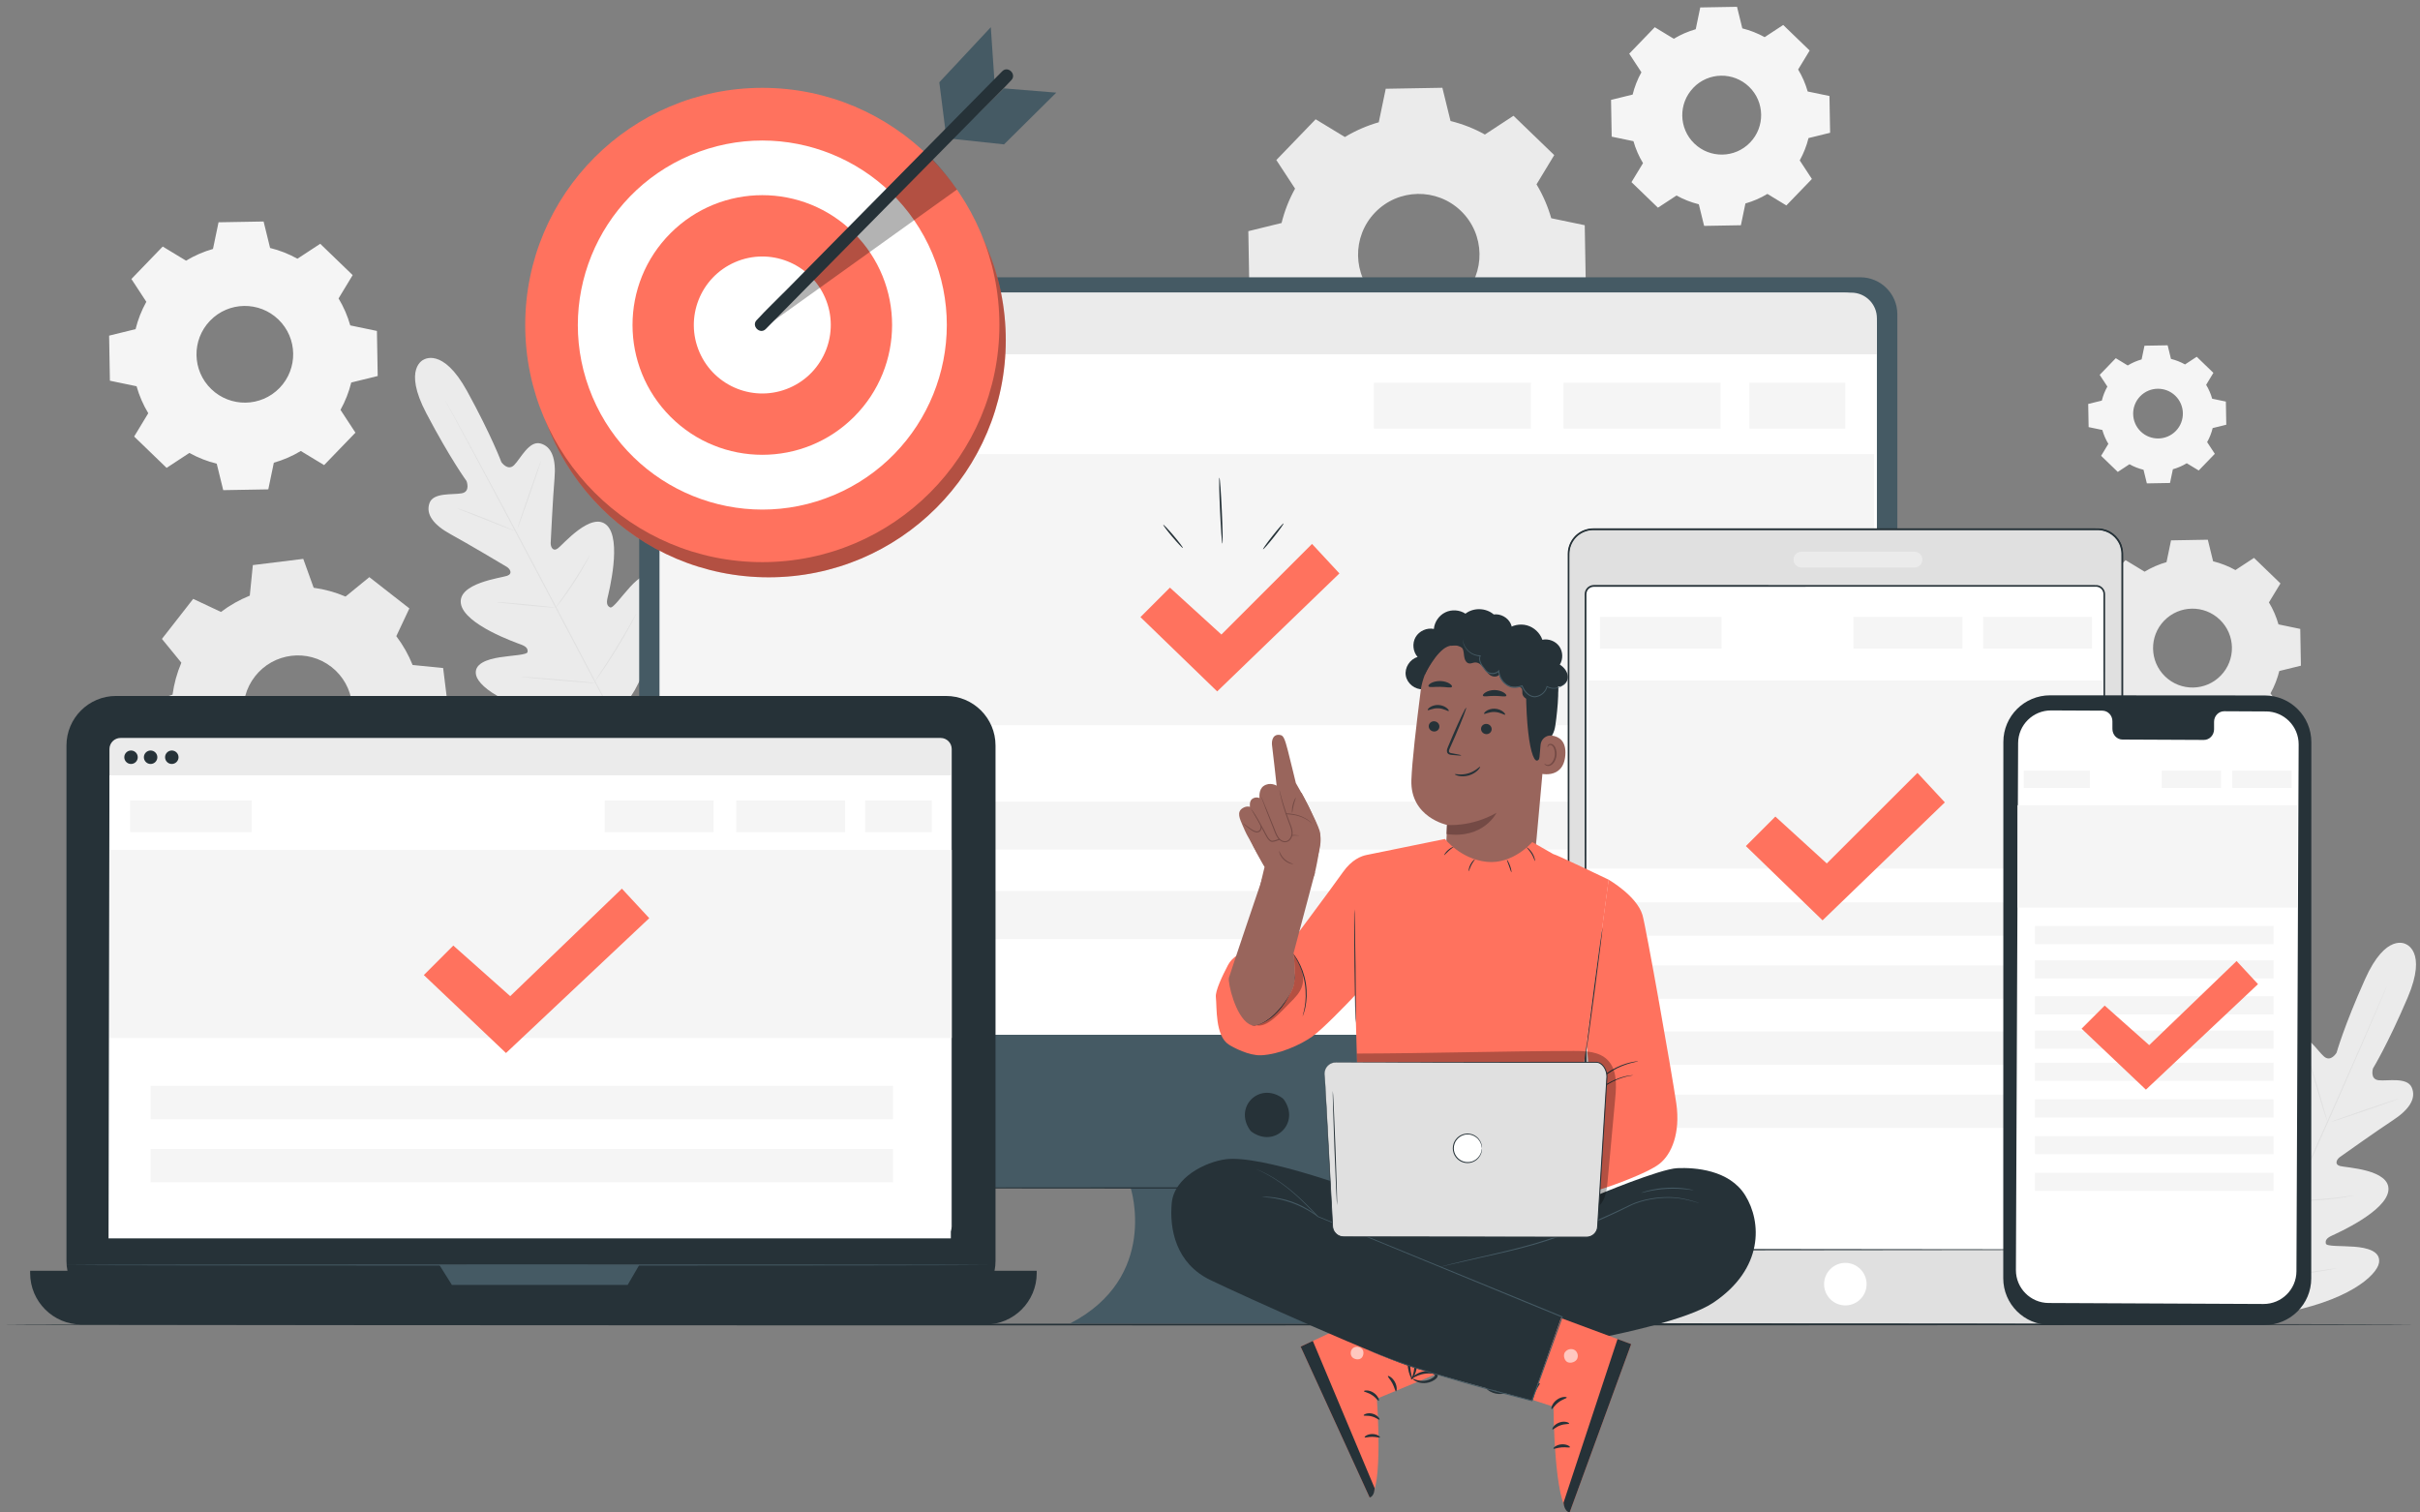 <svg width="352" height="220" viewBox="0 0 352 220" fill="none" xmlns="http://www.w3.org/2000/svg">
<rect x="0" y="0" width="352" height="220" fill="#808080" stroke="none"/>
<path d="M349.923 137.32C349.923 137.32 347.059 135.623 344.011 142.422C340.959 149.221 339.871 153.11 339.871 153.11C339.871 153.11 339.044 154.545 338.045 153.684C337.046 152.823 335.611 150.309 334.013 150.854C332.356 151.418 331.896 153.323 332.351 156.064C332.806 158.805 333.593 164.852 333.657 165.401C333.726 165.941 333.454 166.747 332.682 166.272C331.906 165.797 327.359 161.21 325.311 163.496C323.263 165.787 325.796 173.22 326.053 174.036C326.315 174.853 326.172 175.214 325.786 175.441C325.405 175.664 324.02 173.982 322.674 172.73C321.329 171.478 319.548 170.266 318.474 171.681C317.406 173.101 317.321 178.777 323.159 187.698L326.137 191.657L331.084 191.137C341.597 189.376 345.713 185.467 346.03 183.715C346.346 181.963 344.244 181.478 342.413 181.34C340.578 181.201 338.401 181.325 338.307 180.889C338.213 180.454 338.381 180.103 339.158 179.741C339.935 179.38 347.113 176.198 347.405 173.14C347.697 170.082 341.246 169.85 340.37 169.607C339.495 169.36 339.905 168.613 340.345 168.301C340.796 167.979 345.768 164.451 348.093 162.927C350.418 161.403 351.506 159.77 350.794 158.172C350.111 156.628 347.291 157.276 345.98 157.128C344.669 156.979 345.164 155.401 345.164 155.401C345.164 155.401 347.281 151.962 350.205 145.109C353.129 138.255 349.859 137.295 349.859 137.295" fill="#EBEBEB"/>
<path d="M325.395 192.587C327.562 187.564 331.569 178.697 334.968 171.067C338.366 163.442 341.434 156.534 343.63 151.516C344.724 149.013 345.609 146.984 346.223 145.579C346.529 144.881 346.767 144.341 346.93 143.965C347.009 143.787 347.073 143.649 347.118 143.545C347.162 143.451 347.187 143.406 347.187 143.406C347.187 143.406 347.172 143.456 347.133 143.555C347.093 143.654 347.034 143.797 346.96 143.98C346.801 144.356 346.574 144.906 346.282 145.608C345.688 147.018 344.818 149.057 343.734 151.566C341.567 156.588 338.51 163.506 335.111 171.131C331.713 178.762 327.691 187.619 325.499 192.631" fill="#E0E0E0"/>
<path d="M335.883 154.451C335.883 154.451 335.942 154.565 336.027 154.782C336.111 154.995 336.219 155.312 336.353 155.703C336.615 156.484 336.952 157.568 337.303 158.775C337.644 159.963 337.951 161.042 338.183 161.863C338.292 162.234 338.381 162.546 338.456 162.798C338.52 163.021 338.555 163.14 338.545 163.145C338.535 163.145 338.485 163.031 338.401 162.818C338.317 162.6 338.208 162.289 338.08 161.898C337.822 161.116 337.501 160.027 337.154 158.82C336.808 157.632 336.492 156.559 336.249 155.737C336.14 155.366 336.046 155.054 335.972 154.802C335.908 154.579 335.878 154.456 335.888 154.456L335.883 154.451Z" fill="#E0E0E0"/>
<path d="M338.995 163.204C338.98 163.165 341.191 162.373 343.927 161.438C346.663 160.502 348.894 159.775 348.909 159.815C348.924 159.854 346.717 160.646 343.976 161.581C341.241 162.516 339.01 163.244 338.995 163.204Z" fill="#E0E0E0"/>
<path d="M333.251 174.679C333.251 174.679 333.38 174.654 333.617 174.644C333.884 174.634 334.216 174.615 334.612 174.6C335.448 174.56 336.605 174.501 337.882 174.387C339.158 174.278 340.306 174.14 341.137 174.031C341.528 173.981 341.859 173.937 342.121 173.902C342.354 173.872 342.483 173.862 342.488 173.872C342.488 173.882 342.364 173.912 342.131 173.961C341.899 174.006 341.567 174.07 341.152 174.135C340.321 174.268 339.173 174.427 337.892 174.54C336.615 174.654 335.453 174.699 334.612 174.709C334.191 174.709 333.85 174.709 333.617 174.709C333.385 174.704 333.251 174.694 333.251 174.684V174.679Z" fill="#E0E0E0"/>
<path d="M328.69 167.385C328.69 167.385 328.774 167.474 328.898 167.652C329.036 167.86 329.209 168.113 329.417 168.41C329.848 169.053 330.436 169.948 331.075 170.948C331.713 171.943 332.287 172.848 332.692 173.511C332.88 173.823 333.039 174.085 333.167 174.298C333.276 174.486 333.335 174.59 333.326 174.6C333.316 174.605 333.241 174.511 333.118 174.333C332.979 174.125 332.806 173.872 332.598 173.576C332.168 172.932 331.579 172.037 330.941 171.037C330.303 170.042 329.729 169.137 329.323 168.474C329.135 168.162 328.977 167.9 328.848 167.687C328.74 167.499 328.68 167.395 328.69 167.385Z" fill="#E0E0E0"/>
<path d="M322.328 176.876C322.328 176.876 322.432 176.995 322.59 177.223C322.763 177.475 322.986 177.802 323.258 178.193C323.817 179.014 324.574 180.157 325.41 181.429C326.241 182.696 326.988 183.849 327.522 184.69C327.775 185.091 327.983 185.427 328.146 185.689C328.289 185.927 328.368 186.06 328.359 186.065C328.349 186.07 328.255 185.947 328.096 185.719C327.923 185.467 327.701 185.14 327.428 184.749C326.869 183.928 326.113 182.785 325.276 181.513C324.445 180.246 323.698 179.093 323.164 178.252C322.912 177.851 322.699 177.515 322.541 177.253C322.397 177.015 322.318 176.881 322.328 176.876Z" fill="#E0E0E0"/>
<path d="M328.274 185.798C328.274 185.798 328.437 185.768 328.734 185.744C329.056 185.719 329.481 185.684 329.991 185.64C331.05 185.551 332.514 185.422 334.127 185.239C335.739 185.056 337.194 184.848 338.248 184.694C338.752 184.62 339.173 184.556 339.494 184.511C339.791 184.467 339.954 184.452 339.954 184.462C339.954 184.472 339.796 184.511 339.504 184.571C339.212 184.63 338.787 184.714 338.263 184.803C337.214 184.986 335.759 185.209 334.142 185.392C332.529 185.58 331.059 185.689 329.996 185.753C329.466 185.783 329.031 185.803 328.734 185.808C328.437 185.818 328.269 185.813 328.269 185.808L328.274 185.798Z" fill="#E0E0E0"/>
<path d="M61.642 52.304C61.642 52.304 58.541 53.511 62.008 60.107C65.472 66.703 67.856 69.964 67.856 69.964C67.856 69.964 68.474 71.498 67.183 71.75C65.887 72.008 63.028 71.582 62.469 73.18C61.89 74.833 63.102 76.372 65.546 77.708C67.985 79.039 73.224 82.157 73.699 82.444C74.164 82.721 74.634 83.433 73.778 83.75C72.922 84.067 66.51 84.814 67.045 87.837C67.579 90.861 74.99 93.458 75.796 93.755C76.603 94.057 76.796 94.394 76.736 94.834C76.677 95.274 74.495 95.324 72.68 95.611C70.864 95.898 68.811 96.551 69.266 98.268C69.721 99.985 74.134 103.558 84.755 104.468L89.703 104.567L92.344 100.356C97.45 90.994 96.911 85.343 95.733 84.017C94.551 82.686 92.874 84.042 91.632 85.398C90.39 86.754 89.144 88.545 88.748 88.352C88.347 88.159 88.174 87.808 88.367 86.971C88.56 86.135 90.489 78.525 88.268 76.407C86.047 74.289 81.876 79.227 81.144 79.762C80.412 80.301 80.076 79.514 80.1 78.975C80.125 78.426 80.422 72.334 80.659 69.563C80.897 66.792 80.283 64.932 78.586 64.501C76.949 64.086 75.722 66.703 74.792 67.643C73.867 68.584 72.927 67.218 72.927 67.218C72.927 67.218 71.527 63.428 67.945 56.896C64.358 50.364 61.583 52.343 61.583 52.343" fill="#EBEBEB"/>
<path d="M89.975 105.72C87.363 100.91 82.861 92.285 78.958 84.903C75.054 77.52 71.517 70.84 68.93 66.02C67.634 63.615 66.585 61.666 65.858 60.315C65.496 59.647 65.219 59.122 65.022 58.761C64.927 58.588 64.858 58.454 64.809 58.355C64.759 58.261 64.74 58.217 64.74 58.217C64.74 58.217 64.769 58.261 64.824 58.35C64.878 58.444 64.952 58.578 65.051 58.746C65.249 59.102 65.541 59.622 65.912 60.285C66.659 61.621 67.723 63.566 69.029 65.971C71.641 70.78 75.198 77.451 79.096 84.834C82.999 92.216 87.487 100.851 90.074 105.671" fill="#E0E0E0"/>
<path d="M66.446 73.928C66.446 73.928 66.575 73.953 66.792 74.022C67.01 74.091 67.327 74.195 67.718 74.334C68.494 74.606 69.553 75.011 70.72 75.481C71.868 75.947 72.902 76.372 73.694 76.694C74.05 76.837 74.352 76.956 74.599 77.055C74.812 77.139 74.93 77.189 74.925 77.198C74.921 77.208 74.797 77.179 74.579 77.109C74.362 77.04 74.045 76.931 73.659 76.793C72.887 76.511 71.829 76.09 70.666 75.62C69.518 75.16 68.479 74.749 67.683 74.433C67.322 74.289 67.02 74.17 66.778 74.076C66.565 73.992 66.446 73.938 66.451 73.928H66.446Z" fill="#E0E0E0"/>
<path d="M75.257 76.882C75.218 76.867 75.96 74.64 76.909 71.909C77.864 69.177 78.666 66.975 78.71 66.985C78.75 67 78.008 69.227 77.058 71.958C76.103 74.69 75.302 76.892 75.257 76.877V76.882Z" fill="#E0E0E0"/>
<path d="M80.739 88.49C80.739 88.49 80.803 88.377 80.936 88.184C81.09 87.966 81.283 87.694 81.515 87.372C82 86.689 82.668 85.739 83.365 84.671C84.068 83.602 84.667 82.607 85.092 81.89C85.295 81.548 85.463 81.266 85.602 81.034C85.72 80.831 85.794 80.722 85.804 80.727C85.814 80.732 85.76 80.85 85.656 81.058C85.552 81.266 85.394 81.568 85.191 81.939C84.785 82.676 84.201 83.676 83.499 84.75C82.802 85.823 82.119 86.764 81.609 87.432C81.352 87.763 81.144 88.03 80.991 88.213C80.842 88.397 80.753 88.49 80.743 88.486L80.739 88.49Z" fill="#E0E0E0"/>
<path d="M72.185 87.575C72.185 87.575 72.308 87.565 72.521 87.575C72.768 87.59 73.075 87.614 73.436 87.634C74.208 87.694 75.276 87.782 76.454 87.896C77.631 88.005 78.7 88.114 79.467 88.203C79.828 88.248 80.13 88.282 80.377 88.312C80.59 88.342 80.709 88.362 80.709 88.371C80.709 88.381 80.585 88.381 80.372 88.371C80.125 88.356 79.818 88.332 79.457 88.312C78.685 88.253 77.617 88.163 76.439 88.05C75.262 87.941 74.198 87.832 73.426 87.743C73.065 87.698 72.763 87.664 72.516 87.634C72.303 87.604 72.185 87.585 72.185 87.575Z" fill="#E0E0E0"/>
<path d="M75.722 98.436C75.722 98.436 75.875 98.426 76.152 98.441C76.459 98.461 76.855 98.486 77.325 98.516C78.314 98.585 79.684 98.694 81.198 98.822C82.712 98.951 84.078 99.075 85.067 99.174C85.537 99.223 85.933 99.263 86.239 99.297C86.516 99.332 86.67 99.352 86.665 99.362C86.665 99.372 86.511 99.372 86.234 99.357C85.928 99.337 85.532 99.312 85.062 99.282C84.073 99.213 82.702 99.104 81.188 98.976C79.68 98.847 78.309 98.723 77.32 98.624C76.85 98.575 76.454 98.535 76.147 98.501C75.87 98.466 75.717 98.446 75.722 98.436Z" fill="#E0E0E0"/>
<path d="M86.413 99.263C86.413 99.263 86.492 99.114 86.655 98.867C86.833 98.595 87.066 98.243 87.348 97.813C87.932 96.922 88.738 95.695 89.584 94.31C90.435 92.924 91.172 91.652 91.697 90.732C91.949 90.287 92.162 89.921 92.32 89.638C92.468 89.381 92.557 89.238 92.562 89.248C92.572 89.252 92.503 89.401 92.369 89.668C92.236 89.935 92.038 90.316 91.785 90.787C91.281 91.727 90.559 93.008 89.708 94.394C88.857 95.779 88.04 97.006 87.432 97.877C87.125 98.313 86.878 98.664 86.695 98.902C86.517 99.139 86.413 99.268 86.408 99.263H86.413Z" fill="#E0E0E0"/>
<path d="M32.143 89.01C33.444 88.026 34.854 87.234 36.333 86.64L36.778 82.197L44.11 81.291L45.624 85.492C47.202 85.71 48.765 86.135 50.264 86.774L53.722 83.948L59.545 88.496L57.645 92.534C58.63 93.835 59.421 95.245 60.015 96.725L64.457 97.17L65.363 104.503L61.163 106.017C60.945 107.596 60.519 109.16 59.881 110.659L62.706 114.118L58.16 119.942L54.123 118.042C52.822 119.026 51.412 119.818 49.932 120.412L49.487 124.855L42.156 125.761L40.642 121.56C39.064 121.342 37.5 120.917 36.001 120.278L32.543 123.104L26.721 118.556L28.62 114.519C27.636 113.217 26.844 111.807 26.246 110.327L21.803 109.882L20.898 102.549L25.098 101.035C25.316 99.456 25.741 97.892 26.379 96.393L23.554 92.934L28.101 87.11L32.138 89.01H32.143ZM37.09 98.382C34.398 101.831 35.012 106.814 38.46 109.506C41.908 112.198 46.89 111.584 49.581 108.135C52.273 104.686 51.659 99.704 48.211 97.012C44.763 94.32 39.781 94.933 37.09 98.382Z" fill="#EBEBEB"/>
<path d="M243.455 5.642C244.464 5.033 245.543 4.568 246.651 4.251L247.309 1.084L252.657 0.99L253.429 4.127C254.547 4.405 255.64 4.83 256.674 5.404L259.375 3.633L263.224 7.349L261.547 10.11C262.16 11.119 262.62 12.198 262.937 13.306L266.103 13.965L266.197 19.314L263.056 20.085C262.779 21.204 262.353 22.297 261.779 23.332L263.55 26.033L259.835 29.883L257.075 28.206C256.065 28.819 254.987 29.279 253.879 29.596L253.221 32.763L247.873 32.857L247.101 29.715C245.983 29.438 244.89 29.012 243.856 28.438L241.155 30.21L237.306 26.494L238.983 23.732C238.374 22.723 237.909 21.644 237.593 20.536L234.427 19.878L234.333 14.529L237.474 13.757C237.751 12.638 238.176 11.545 238.75 10.511L236.979 7.809L240.695 3.959L243.455 5.637V5.642ZM246.305 12.767C244.103 15.048 244.167 18.68 246.448 20.877C248.729 23.079 252.36 23.015 254.556 20.734C256.758 18.453 256.694 14.821 254.413 12.619C252.132 10.417 248.501 10.481 246.305 12.762V12.767Z" fill="#F5F5F5"/>
<path d="M309.495 53.155C310.133 52.769 310.811 52.477 311.508 52.279L311.924 50.285L315.293 50.226L315.778 52.205C316.485 52.378 317.173 52.645 317.821 53.011L319.523 51.893L321.947 54.234L320.893 55.975C321.279 56.614 321.571 57.292 321.769 57.994L323.763 58.41L323.822 61.78L321.843 62.265C321.67 62.972 321.403 63.66 321.037 64.308L322.155 66.01L319.815 68.435L318.073 67.381C317.435 67.767 316.757 68.059 316.055 68.257L315.639 70.251L312.27 70.311L311.786 68.331C311.078 68.158 310.39 67.891 309.742 67.525L308.041 68.643L305.616 66.302L306.67 64.561C306.284 63.922 305.992 63.244 305.795 62.542L303.801 62.126L303.741 58.756L305.72 58.271C305.893 57.564 306.161 56.876 306.527 56.228L305.409 54.526L307.749 52.101L309.49 53.16L309.495 53.155ZM311.291 57.648C309.906 59.088 309.945 61.374 311.38 62.764C312.815 64.15 315.105 64.11 316.495 62.675C317.88 61.24 317.841 58.949 316.406 57.559C314.972 56.173 312.681 56.213 311.291 57.648Z" fill="#F5F5F5"/>
<path d="M27.062 37.914C28.304 37.167 29.62 36.598 30.98 36.212L31.787 32.333L38.342 32.219L39.286 36.069C40.662 36.405 41.998 36.929 43.264 37.632L46.579 35.46L51.298 40.017L49.245 43.407C49.992 44.649 50.561 45.965 50.947 47.331L54.825 48.137L54.939 54.694L51.09 55.639C50.754 57.014 50.23 58.35 49.527 59.617L51.699 62.933L47.142 67.653L43.754 65.6C42.512 66.347 41.196 66.916 39.831 67.302L39.024 71.181L32.469 71.295L31.524 67.445C30.149 67.109 28.813 66.584 27.547 65.882L24.232 68.054L19.513 63.497L21.566 60.107C20.819 58.865 20.25 57.549 19.864 56.183L15.985 55.377L15.872 48.82L19.721 47.875C20.057 46.499 20.581 45.163 21.284 43.897L19.112 40.581L23.668 35.861L27.057 37.914H27.062ZM30.555 46.648C27.858 49.444 27.933 53.897 30.728 56.594C33.523 59.291 37.975 59.216 40.672 56.421C43.368 53.625 43.294 49.172 40.498 46.475C37.703 43.778 33.251 43.852 30.555 46.648Z" fill="#F5F5F5"/>
<path d="M311.934 83.156C312.943 82.548 314.022 82.082 315.13 81.766L315.788 78.599L321.136 78.505L321.907 81.642C323.025 81.919 324.119 82.345 325.153 82.919L327.854 81.147L331.703 84.863L330.026 87.624C330.639 88.634 331.099 89.713 331.416 90.821L334.582 91.479L334.676 96.828L331.534 97.6C331.257 98.719 330.832 99.812 330.258 100.846L332.029 103.548L328.314 107.398L325.553 105.72C324.544 106.329 323.466 106.794 322.357 107.111L321.7 110.278L316.352 110.372L315.58 107.23C314.462 106.952 313.369 106.527 312.335 105.953L309.633 107.724L305.785 104.008L307.462 101.247C306.853 100.238 306.388 99.159 306.071 98.05L302.905 97.392L302.811 92.043L305.953 91.271C306.23 90.153 306.655 89.059 307.229 88.025L305.458 85.324L309.173 81.474L311.934 83.151V83.156ZM314.783 90.282C312.582 92.563 312.646 96.195 314.927 98.397C317.208 100.599 320.839 100.535 323.035 98.253C325.237 95.972 325.172 92.34 322.892 90.143C320.611 87.941 316.98 88.005 314.783 90.287V90.282Z" fill="#EBEBEB"/>
<path d="M195.626 19.927C197.184 18.987 198.842 18.274 200.549 17.785L201.563 12.911L209.8 12.767L210.987 17.602C212.714 18.027 214.396 18.68 215.984 19.566L220.144 16.84L226.071 22.56L223.493 26.815C224.433 28.374 225.146 30.032 225.636 31.744L230.508 32.758L230.652 40.997L225.819 42.184C225.393 43.911 224.74 45.594 223.855 47.182L226.58 51.344L220.862 57.272L216.607 54.694C215.049 55.634 213.391 56.346 211.68 56.836L210.665 61.71L202.428 61.854L201.241 57.019C199.515 56.594 197.833 55.941 196.244 55.055L192.084 57.781L186.157 52.061L188.735 47.806C187.795 46.247 187.082 44.589 186.593 42.877L181.72 41.863L181.576 33.624L186.41 32.436C186.835 30.709 187.488 29.027 188.374 27.439L185.648 23.277L191.367 17.349L195.621 19.932L195.626 19.927ZM200.014 30.902C196.625 34.416 196.724 40.007 200.232 43.397C203.744 46.786 209.335 46.687 212.723 43.179C216.112 39.666 216.013 34.074 212.506 30.685C208.993 27.295 203.403 27.394 200.014 30.902Z" fill="#EBEBEB"/>
<path d="M351.274 192.661C351.274 192.73 272.713 192.79 175.828 192.79C78.943 192.79 0.367 192.73 0.367 192.661C0.367 192.592 78.908 192.532 175.828 192.532C272.747 192.532 351.274 192.592 351.274 192.661Z" fill="#263238"/>
<path d="M270.595 40.334H98.35C95.382 40.334 92.973 42.744 92.973 45.713V167.4C92.973 170.369 95.382 172.779 98.35 172.779H164.459C164.459 172.779 168.664 185.783 155.629 192.513H217.443C217.443 192.513 202.725 187.465 206.51 172.779H270.6C273.569 172.779 275.978 170.369 275.978 167.4V45.713C275.978 42.744 273.569 40.334 270.6 40.334H270.595Z" fill="#455A64"/>
<path d="M186.771 159.978C189.116 163.328 185.445 166.995 182.096 164.654C181.987 164.575 181.883 164.476 181.809 164.367C179.474 161.017 183.135 157.355 186.484 159.691C186.593 159.77 186.697 159.869 186.771 159.978Z" fill="#263238"/>
<path d="M100.735 42.566H268.206C270.853 42.566 273.005 44.718 273.005 47.366V150.517H95.941V47.366C95.941 44.718 98.093 42.566 100.74 42.566H100.735Z" fill="white"/>
<path d="M100.468 42.566H269.284C271.337 42.566 273.005 44.233 273.005 46.287V51.537H95.941V47.099C95.941 44.6 97.969 42.571 100.468 42.571V42.566Z" fill="#EBEBEB"/>
<path d="M101.576 48.479C102.262 48.479 102.818 47.923 102.818 47.237C102.818 46.551 102.262 45.995 101.576 45.995C100.89 45.995 100.334 46.551 100.334 47.237C100.334 47.923 100.89 48.479 101.576 48.479Z" fill="#E0E0E0"/>
<path d="M105.286 48.479C105.972 48.479 106.528 47.923 106.528 47.237C106.528 46.551 105.972 45.995 105.286 45.995C104.601 45.995 104.045 46.551 104.045 47.237C104.045 47.923 104.601 48.479 105.286 48.479Z" fill="#E0E0E0"/>
<path d="M108.814 48.479C109.5 48.479 110.055 47.923 110.055 47.237C110.055 46.551 109.5 45.995 108.814 45.995C108.128 45.995 107.572 46.551 107.572 47.237C107.572 47.923 108.128 48.479 108.814 48.479Z" fill="#E0E0E0"/>
<path d="M239.799 172.794C239.799 172.853 215.291 172.898 185.059 172.898C154.827 172.898 130.314 172.853 130.314 172.794C130.314 172.734 154.817 172.69 185.059 172.69C215.301 172.69 239.799 172.734 239.799 172.794Z" fill="#263238"/>
<path d="M272.604 66.05H96.001V105.483H272.604V66.05Z" fill="#F5F5F5"/>
<path d="M125.822 55.669H100.334V62.339H125.822V55.669Z" fill="#F5F5F5"/>
<path d="M268.409 55.669H254.453V62.339H268.409V55.669Z" fill="#F5F5F5"/>
<path d="M250.263 55.669H227.427V62.339H250.263V55.669Z" fill="#F5F5F5"/>
<path d="M222.677 55.669H199.841V62.339H222.677V55.669Z" fill="#F5F5F5"/>
<path d="M260.246 116.592H104.599V123.579H260.246V116.592Z" fill="#F5F5F5"/>
<path d="M260.246 129.601H104.599V136.588H260.246V129.601Z" fill="#F5F5F5"/>
<path d="M165.884 89.762L170.173 85.472L177.658 92.295L190.842 79.118L194.825 83.408L177.045 100.569L165.884 89.762Z" fill="#FF725E"/>
<path d="M172.053 79.702C171.999 79.747 171.316 79.029 170.529 78.099C169.743 77.169 169.149 76.377 169.204 76.332C169.258 76.288 169.941 77.005 170.727 77.936C171.514 78.866 172.108 79.658 172.053 79.702Z" fill="#263238"/>
<path d="M177.807 79.074C177.737 79.074 177.579 76.931 177.46 74.279C177.337 71.627 177.297 69.474 177.371 69.474C177.441 69.474 177.599 71.617 177.718 74.269C177.841 76.921 177.881 79.069 177.807 79.074Z" fill="#263238"/>
<path d="M186.697 76.135C186.751 76.18 186.133 77.055 185.307 78.095C184.485 79.134 183.773 79.94 183.714 79.896C183.659 79.851 184.278 78.975 185.104 77.936C185.925 76.897 186.637 76.091 186.697 76.135Z" fill="#263238"/>
<path d="M305.092 76.99H231.741C229.754 76.99 228.144 78.601 228.144 80.588V189.004C228.144 190.991 229.754 192.601 231.741 192.601H305.092C307.078 192.601 308.689 190.991 308.689 189.004V80.588C308.689 78.601 307.078 76.99 305.092 76.99Z" fill="#E0E0E0"/>
<path d="M305.087 192.597C305.087 192.597 305.171 192.587 305.339 192.577C305.502 192.567 305.755 192.532 306.066 192.443C306.68 192.27 307.644 191.795 308.253 190.647C308.401 190.365 308.51 190.043 308.584 189.692C308.654 189.341 308.654 188.965 308.649 188.569C308.649 187.777 308.649 186.906 308.644 185.966C308.644 184.086 308.639 181.913 308.634 179.474C308.624 169.701 308.609 155.564 308.594 138.097C308.594 129.363 308.584 119.793 308.579 109.52C308.579 104.384 308.579 99.075 308.575 93.602C308.575 90.865 308.575 88.09 308.575 85.279C308.575 83.874 308.575 82.458 308.575 81.028C308.575 80.667 308.589 80.321 308.52 79.979C308.456 79.643 308.357 79.306 308.194 79C307.882 78.381 307.367 77.866 306.759 77.525C306.452 77.362 306.121 77.243 305.774 77.174C305.428 77.104 305.082 77.104 304.716 77.109C303.989 77.109 303.261 77.109 302.529 77.109C301.07 77.109 299.6 77.109 298.121 77.109C295.163 77.109 292.175 77.109 289.152 77.109C283.107 77.109 276.937 77.109 270.655 77.109C258.089 77.109 245.078 77.109 231.755 77.109C230.949 77.109 230.152 77.396 229.534 77.906C228.915 78.421 228.49 79.148 228.342 79.93C228.258 80.321 228.287 80.727 228.277 81.142V82.379C228.277 83.206 228.277 84.027 228.277 84.853C228.277 88.144 228.277 91.415 228.277 94.661C228.277 101.153 228.277 107.551 228.277 113.835C228.277 126.404 228.272 138.532 228.267 150.081C228.267 161.631 228.258 172.611 228.258 182.878C228.258 184.16 228.258 185.437 228.258 186.698C228.258 187.327 228.258 187.955 228.258 188.584C228.238 189.212 228.297 189.811 228.54 190.37C229.014 191.478 230.083 192.3 231.26 192.448C231.552 192.493 231.849 192.488 232.156 192.488H233.061C233.665 192.488 234.263 192.488 234.857 192.488C239.626 192.488 244.197 192.493 248.566 192.498C266.029 192.513 280.163 192.527 289.934 192.537C294.817 192.547 298.606 192.557 301.179 192.562C302.46 192.567 303.439 192.572 304.102 192.577C304.76 192.577 305.097 192.592 305.097 192.592C305.097 192.592 304.76 192.602 304.102 192.607C303.439 192.607 302.46 192.612 301.179 192.621C298.606 192.626 294.812 192.636 289.934 192.646C280.163 192.656 266.029 192.671 248.566 192.686C244.197 192.686 239.626 192.691 234.857 192.696C234.263 192.696 233.665 192.696 233.061 192.696H232.156C231.859 192.696 231.547 192.706 231.236 192.656C229.989 192.503 228.856 191.637 228.356 190.459C228.099 189.875 228.035 189.207 228.055 188.589C228.055 187.965 228.055 187.337 228.055 186.703C228.055 185.441 228.055 184.17 228.055 182.883C228.055 172.611 228.045 161.635 228.045 150.086C228.045 138.537 228.045 126.409 228.035 113.84C228.035 107.556 228.035 101.158 228.035 94.666C228.035 91.42 228.035 88.149 228.035 84.858C228.035 84.037 228.035 83.211 228.035 82.384V81.147C228.04 80.741 228.01 80.311 228.099 79.885C228.258 79.044 228.718 78.257 229.381 77.708C230.043 77.159 230.904 76.852 231.765 76.852C245.088 76.852 258.099 76.852 270.665 76.852C276.947 76.852 283.116 76.852 289.162 76.852C292.185 76.852 295.173 76.852 298.131 76.852C299.61 76.852 301.08 76.852 302.539 76.852C303.271 76.852 303.998 76.852 304.726 76.852C305.082 76.852 305.463 76.852 305.834 76.926C306.2 77.005 306.556 77.129 306.883 77.302C307.536 77.664 308.08 78.213 308.411 78.876C308.589 79.203 308.693 79.564 308.763 79.925C308.837 80.291 308.817 80.662 308.822 81.013C308.822 82.439 308.822 83.854 308.822 85.264C308.822 88.08 308.822 90.856 308.822 93.587C308.822 99.06 308.822 104.369 308.817 109.506C308.812 119.778 308.807 129.343 308.802 138.082C308.787 155.549 308.772 169.686 308.763 179.459C308.763 181.904 308.753 184.071 308.753 185.951C308.753 186.891 308.753 187.757 308.748 188.554C308.748 188.95 308.748 189.336 308.673 189.692C308.594 190.043 308.485 190.375 308.332 190.657C307.709 191.815 306.729 192.285 306.111 192.458C305.794 192.547 305.542 192.572 305.374 192.577C305.206 192.582 305.121 192.582 305.121 192.582L305.087 192.597Z" fill="#263238"/>
<path d="M305.087 192.597C305.087 192.597 305.171 192.592 305.339 192.582C305.423 192.582 305.527 192.567 305.646 192.542C305.77 192.527 305.908 192.493 306.067 192.448C306.378 192.354 306.764 192.201 307.16 191.919C307.551 191.637 307.961 191.221 308.258 190.652C308.407 190.37 308.515 190.043 308.595 189.697C308.664 189.346 308.664 188.97 308.659 188.569C308.659 187.777 308.659 186.906 308.659 185.966C308.659 184.086 308.659 181.913 308.654 179.474C308.649 169.701 308.639 155.564 308.629 138.097C308.629 129.363 308.624 119.793 308.619 109.52C308.619 104.384 308.619 99.075 308.619 93.602C308.619 90.865 308.619 88.089 308.619 85.279C308.619 83.874 308.619 82.458 308.619 81.028C308.619 80.672 308.634 80.316 308.565 79.974C308.501 79.633 308.402 79.291 308.233 78.98C307.917 78.351 307.397 77.832 306.779 77.485C306.467 77.322 306.131 77.198 305.785 77.129C305.433 77.06 305.082 77.06 304.716 77.06C303.989 77.06 303.262 77.06 302.529 77.06C301.07 77.06 299.601 77.06 298.121 77.06C295.163 77.06 292.175 77.06 289.152 77.06C283.107 77.06 276.938 77.06 270.655 77.06C258.089 77.06 245.078 77.06 231.755 77.06C230.939 77.06 230.133 77.347 229.504 77.866C228.881 78.386 228.446 79.123 228.297 79.92C228.213 80.316 228.238 80.726 228.233 81.142V82.379C228.233 83.206 228.233 84.027 228.233 84.853C228.233 88.144 228.233 91.415 228.233 94.661C228.233 101.153 228.233 107.551 228.233 113.835C228.233 126.404 228.233 138.532 228.233 150.081C228.233 161.63 228.228 172.611 228.228 182.878C228.228 184.16 228.228 185.436 228.228 186.698C228.228 187.327 228.228 187.955 228.228 188.584C228.228 188.895 228.218 189.207 228.268 189.509C228.302 189.811 228.401 190.103 228.515 190.385C228.995 191.503 230.073 192.334 231.266 192.483C231.558 192.527 231.859 192.522 232.166 192.522C232.468 192.522 232.77 192.522 233.071 192.522C233.675 192.522 234.274 192.522 234.867 192.522C239.636 192.522 244.207 192.522 248.576 192.527C266.039 192.537 280.173 192.547 289.944 192.552C294.827 192.557 298.616 192.562 301.189 192.567C302.475 192.567 303.454 192.572 304.112 192.577C304.77 192.577 305.107 192.587 305.107 192.587C305.107 192.587 304.77 192.592 304.112 192.597C303.454 192.597 302.47 192.597 301.189 192.606C298.616 192.606 294.827 192.616 289.944 192.621C280.173 192.626 266.039 192.636 248.576 192.646C244.207 192.646 239.636 192.646 234.867 192.651C234.274 192.651 233.67 192.651 233.071 192.651C232.77 192.651 232.468 192.651 232.166 192.651C231.864 192.651 231.558 192.656 231.251 192.611C230.019 192.458 228.896 191.602 228.401 190.439C228.287 190.147 228.184 189.845 228.144 189.529C228.095 189.217 228.099 188.895 228.099 188.584C228.099 187.96 228.099 187.332 228.099 186.698C228.099 185.436 228.099 184.165 228.099 182.878C228.099 172.606 228.099 161.63 228.09 150.081C228.09 138.532 228.09 126.404 228.09 113.835C228.09 107.551 228.09 101.153 228.09 94.661C228.09 91.415 228.09 88.144 228.09 84.853C228.09 84.032 228.09 83.206 228.09 82.379V81.142C228.095 80.731 228.065 80.311 228.154 79.89C228.312 79.059 228.767 78.287 229.42 77.743C230.073 77.198 230.924 76.901 231.775 76.897C245.098 76.897 258.109 76.897 270.675 76.897C276.958 76.897 283.127 76.897 289.172 76.897C292.195 76.897 295.183 76.897 298.141 76.897C299.62 76.897 301.09 76.897 302.549 76.897C303.281 76.897 304.009 76.897 304.736 76.897C305.097 76.897 305.468 76.897 305.834 76.966C306.195 77.04 306.546 77.169 306.873 77.342C307.516 77.698 308.055 78.242 308.387 78.896C308.56 79.217 308.664 79.573 308.733 79.93C308.807 80.291 308.788 80.657 308.792 81.008C308.792 82.434 308.792 83.849 308.792 85.259C308.792 88.075 308.792 90.851 308.792 93.582C308.792 99.055 308.792 104.364 308.792 109.501C308.792 119.773 308.788 129.338 308.783 138.077C308.773 155.544 308.763 169.686 308.758 179.454C308.758 181.898 308.753 184.066 308.753 185.946C308.753 186.886 308.753 187.752 308.753 188.549C308.753 188.945 308.753 189.326 308.684 189.682C308.604 190.033 308.496 190.36 308.342 190.647C308.041 191.221 307.625 191.632 307.229 191.919C306.828 192.206 306.438 192.354 306.126 192.448C305.968 192.493 305.824 192.527 305.701 192.537C305.577 192.557 305.473 192.572 305.389 192.572C305.221 192.577 305.137 192.582 305.137 192.582L305.087 192.597Z" fill="#263238"/>
<path d="M271.506 186.787C271.506 188.494 270.121 189.88 268.414 189.88C266.707 189.88 265.322 188.494 265.322 186.787C265.322 185.08 266.707 183.694 268.414 183.694C270.121 183.694 271.506 185.08 271.506 186.787Z" fill="white"/>
<path d="M278.476 82.547H262.027C261.394 82.547 260.879 82.033 260.879 81.4C260.879 80.766 261.394 80.251 262.027 80.251H278.476C279.11 80.251 279.624 80.766 279.624 81.4C279.624 82.033 279.11 82.547 278.476 82.547Z" fill="#EBEBEB"/>
<path d="M304.874 85.234H231.815C231.151 85.234 230.613 85.773 230.613 86.437V180.582C230.613 181.246 231.151 181.785 231.815 181.785H304.874C305.538 181.785 306.076 181.246 306.076 180.582V86.437C306.076 85.773 305.538 85.234 304.874 85.234Z" fill="white"/>
<path d="M304.869 181.785C304.869 181.785 304.944 181.785 305.087 181.755C305.231 181.725 305.448 181.656 305.661 181.463C305.874 181.275 306.072 180.934 306.047 180.498C306.047 180.063 306.047 179.563 306.042 178.994C306.037 176.713 306.027 173.353 306.017 169.028C306.007 160.374 305.992 147.85 305.978 132.381C305.978 124.647 305.968 116.171 305.963 107.076C305.963 102.528 305.963 97.823 305.958 92.978C305.958 91.766 305.958 90.549 305.958 89.317C305.958 88.703 305.958 88.085 305.958 87.466V86.536C305.973 86.234 305.893 85.962 305.71 85.739C305.532 85.521 305.265 85.378 304.983 85.348C304.696 85.338 304.365 85.348 304.058 85.343C303.43 85.343 302.801 85.343 302.173 85.343C300.912 85.343 299.64 85.343 298.364 85.343C277.912 85.343 255.428 85.348 231.83 85.353C231.498 85.353 231.172 85.507 230.974 85.769C230.875 85.897 230.801 86.051 230.771 86.214C230.741 86.368 230.751 86.551 230.751 86.739C230.751 87.476 230.751 88.208 230.751 88.941C230.751 90.405 230.751 91.87 230.751 93.33C230.751 96.244 230.751 99.139 230.751 102.014C230.751 107.764 230.751 113.429 230.751 118.996C230.751 130.13 230.746 140.868 230.741 151.096C230.741 161.324 230.731 171.047 230.731 180.142V180.567C230.731 180.696 230.756 180.825 230.801 180.948C230.89 181.191 231.068 181.399 231.29 181.522C231.523 181.656 231.765 181.676 232.057 181.666H232.898C234.016 181.666 235.124 181.666 236.218 181.666C238.414 181.666 240.566 181.666 242.674 181.666C246.894 181.666 250.945 181.671 254.814 181.676C270.279 181.691 282.795 181.705 291.448 181.715C295.772 181.725 299.126 181.735 301.406 181.74C302.544 181.745 303.41 181.75 303.999 181.755C304.582 181.755 304.879 181.77 304.879 181.77C304.879 181.77 304.582 181.78 303.999 181.785C303.41 181.785 302.544 181.79 301.406 181.8C299.126 181.804 295.767 181.814 291.448 181.824C282.795 181.834 270.279 181.849 254.814 181.864C250.945 181.864 246.894 181.869 242.674 181.874C240.561 181.874 238.409 181.874 236.218 181.874C235.119 181.874 234.011 181.874 232.898 181.874H232.057C231.79 181.889 231.449 181.864 231.186 181.705C230.919 181.557 230.707 181.31 230.603 181.018C230.548 180.874 230.524 180.721 230.519 180.562V180.137C230.519 171.037 230.509 161.319 230.509 151.091C230.509 140.863 230.509 130.125 230.499 118.991C230.499 113.425 230.499 107.759 230.499 102.009C230.499 99.134 230.499 96.239 230.499 93.325C230.499 91.865 230.499 90.405 230.499 88.936V86.734C230.499 86.555 230.484 86.368 230.524 86.16C230.563 85.962 230.652 85.769 230.776 85.61C231.023 85.284 231.429 85.091 231.835 85.091C255.432 85.091 277.917 85.096 298.369 85.101C299.645 85.101 300.917 85.101 302.178 85.101C302.811 85.101 303.44 85.101 304.063 85.101C304.38 85.101 304.676 85.096 305.013 85.106C305.354 85.14 305.676 85.314 305.893 85.581C306.116 85.838 306.215 86.204 306.195 86.526V87.456C306.195 88.075 306.195 88.693 306.195 89.307C306.195 90.534 306.195 91.756 306.195 92.968C306.195 97.813 306.195 102.519 306.19 107.066C306.185 116.161 306.18 124.637 306.175 132.371C306.161 147.84 306.146 160.359 306.136 169.018C306.126 173.343 306.116 176.703 306.111 178.984C306.111 179.553 306.111 180.053 306.106 180.488C306.126 180.934 305.918 181.28 305.696 181.473C305.473 181.671 305.25 181.735 305.102 181.76C304.953 181.785 304.879 181.775 304.879 181.775L304.869 181.785Z" fill="#263238"/>
<path d="M305.765 98.985H231.063V126.339H305.765V98.985Z" fill="#F5F5F5"/>
<path d="M250.406 89.727H232.725V94.354H250.406V89.727Z" fill="#F5F5F5"/>
<path d="M304.29 89.727H288.45V94.354H304.29V89.727Z" fill="#F5F5F5"/>
<path d="M285.437 89.727H269.596V94.354H285.437V89.727Z" fill="#F5F5F5"/>
<path d="M299.482 140.432H235.703V145.281H299.482V140.432Z" fill="#F5F5F5"/>
<path d="M299.482 131.258H235.703V136.107H299.482V131.258Z" fill="#F5F5F5"/>
<path d="M299.482 159.21H235.703V164.06H299.482V159.21Z" fill="#F5F5F5"/>
<path d="M299.482 150.036H235.703V154.885H299.482V150.036Z" fill="#F5F5F5"/>
<path d="M253.943 123.064L258.233 118.773L265.713 125.592L278.902 112.42L282.884 116.71L265.099 133.871L253.943 123.064Z" fill="#FF725E"/>
<path d="M329.377 192.735L298.176 192.716C294.421 192.716 291.383 189.677 291.383 185.936L291.398 107.917C291.398 104.171 294.446 101.138 298.2 101.138L329.402 101.158C333.157 101.158 336.195 104.196 336.195 107.937L336.18 185.956C336.18 189.702 333.132 192.735 329.377 192.735Z" fill="#263238"/>
<path d="M329.595 103.484L323.525 103.454C322.708 103.454 322.046 104.137 322.046 104.988V106.092C322.036 106.943 321.373 107.631 320.561 107.626L308.728 107.571C307.912 107.571 307.259 106.873 307.259 106.022V104.919C307.268 104.068 306.61 103.375 305.794 103.37L303.657 103.36L298.344 103.335C295.707 103.326 293.555 105.453 293.545 108.091L293.223 184.729C293.214 187.367 295.341 189.514 297.978 189.529L329.229 189.673C331.866 189.683 334.018 187.555 334.028 184.917L334.349 108.279C334.359 105.641 332.232 103.494 329.595 103.479V103.484Z" fill="white"/>
<path d="M334.122 117.126H293.456V132.015H334.122V117.126Z" fill="#F5F5F5"/>
<path d="M303.984 112.089H294.361V114.608H303.984V112.089Z" fill="#F5F5F5"/>
<path d="M333.315 112.089H324.692V114.608H333.315V112.089Z" fill="#F5F5F5"/>
<path d="M323.055 112.089H314.432V114.608H323.055V112.089Z" fill="#F5F5F5"/>
<path d="M330.703 139.685H295.984V142.322H330.703V139.685Z" fill="#F5F5F5"/>
<path d="M330.703 134.692H295.984V137.33H330.703V134.692Z" fill="#F5F5F5"/>
<path d="M330.703 149.908H295.984V152.546H330.703V149.908Z" fill="#F5F5F5"/>
<path d="M330.703 154.58H295.984V157.217H330.703V154.58Z" fill="#F5F5F5"/>
<path d="M330.703 159.913H295.984V162.55H330.703V159.913Z" fill="#F5F5F5"/>
<path d="M330.703 165.252H295.984V167.89H330.703V165.252Z" fill="#F5F5F5"/>
<path d="M330.703 170.587H295.984V173.224H330.703V170.587Z" fill="#F5F5F5"/>
<path d="M330.703 144.916H295.984V147.553H330.703V144.916Z" fill="#F5F5F5"/>
<path d="M302.777 149.626L306.136 146.266L312.612 152.021L325.321 139.789L328.437 143.149L312.132 158.498L302.777 149.626Z" fill="#FF725E"/>
<path d="M137.596 101.232H16.876C12.895 101.232 9.668 104.46 9.668 108.442V183.408C9.668 187.39 12.895 190.618 16.876 190.618H137.596C141.577 190.618 144.804 187.39 144.804 183.408V108.442C144.804 104.46 141.577 101.232 137.596 101.232Z" fill="#263238"/>
<path d="M4.384 184.843H150.795V185.189C150.795 189.311 147.446 192.661 143.325 192.661H11.854C7.734 192.661 4.384 189.311 4.384 185.189V184.843Z" fill="#263238"/>
<path d="M140.797 104.781H13.294V180.266H140.797V104.781Z" fill="#263238"/>
<path d="M63.914 184.002L65.729 186.897H91.296L92.983 184.002H63.914Z" fill="#455A64"/>
<path d="M17.539 107.338H136.815C137.71 107.338 138.432 108.066 138.432 108.956V178.405C138.432 179.301 137.705 180.023 136.815 180.023H17.539C16.643 180.023 15.921 179.296 15.921 178.405V108.956C15.921 108.061 16.648 107.338 17.539 107.338Z" fill="#EBEBEB"/>
<path d="M138.304 180.133H15.788L15.921 112.772H138.304V180.133Z" fill="white"/>
<path d="M25.969 110.144C25.969 110.684 25.529 111.124 24.989 111.124C24.45 111.124 24.01 110.684 24.01 110.144C24.01 109.605 24.45 109.165 24.989 109.165C25.529 109.165 25.969 109.605 25.969 110.144Z" fill="#263238"/>
<path d="M20.037 110.144C20.037 110.684 19.597 111.124 19.058 111.124C18.518 111.124 18.078 110.684 18.078 110.144C18.078 109.605 18.518 109.165 19.058 109.165C19.597 109.165 20.037 109.605 20.037 110.144Z" fill="#263238"/>
<path d="M22.887 110.144C22.887 110.684 22.446 111.124 21.907 111.124C21.368 111.124 20.927 110.684 20.927 110.144C20.927 109.605 21.368 109.165 21.907 109.165C22.446 109.165 22.887 109.605 22.887 110.144Z" fill="#263238"/>
<path d="M143.642 184.002C143.642 184.052 113.647 184.091 76.657 184.091C39.667 184.091 9.668 184.052 9.668 184.002C9.668 183.953 39.658 183.913 76.657 183.913C113.657 183.913 143.642 183.953 143.642 184.002Z" fill="#455A64"/>
<path d="M138.432 123.628H15.921V150.982H138.432V123.628Z" fill="#F5F5F5"/>
<path d="M36.61 116.423H18.929V121.05H36.61V116.423Z" fill="#F5F5F5"/>
<path d="M135.528 116.423H125.847V121.05H135.528V116.423Z" fill="#F5F5F5"/>
<path d="M122.933 116.423H107.092V121.05H122.933V116.423Z" fill="#F5F5F5"/>
<path d="M103.798 116.423H87.957V121.05H103.798V116.423Z" fill="#F5F5F5"/>
<path d="M129.884 167.124H21.907V171.973H129.884V167.124Z" fill="#F5F5F5"/>
<path d="M129.884 157.954H21.907V162.803H129.884V157.954Z" fill="#F5F5F5"/>
<path d="M61.648 141.828L65.937 137.538L74.213 144.896L90.455 129.259L94.437 133.554L73.6 153.169L61.648 141.828Z" fill="#FF725E"/>
<path d="M111.807 83.973C130.853 83.973 146.294 68.529 146.294 49.479C146.294 30.428 130.853 14.984 111.807 14.984C92.76 14.984 77.32 30.428 77.32 49.479C77.32 68.529 92.76 83.973 111.807 83.973Z" fill="#FF725E"/>
<path opacity="0.3" d="M111.807 83.973C130.853 83.973 146.294 68.529 146.294 49.479C146.294 30.428 130.853 14.984 111.807 14.984C92.76 14.984 77.32 30.428 77.32 49.479C77.32 68.529 92.76 83.973 111.807 83.973Z" fill="black"/>
<path d="M110.882 81.766C129.928 81.766 145.368 66.322 145.368 47.272C145.368 28.221 129.928 12.777 110.882 12.777C91.835 12.777 76.395 28.221 76.395 47.272C76.395 66.322 91.835 81.766 110.882 81.766Z" fill="#FF725E"/>
<path d="M121.332 71.997C134.979 66.225 141.365 50.48 135.594 36.83C129.824 23.18 114.083 16.793 100.436 22.565C86.788 28.337 80.403 44.081 86.174 57.731C91.944 71.382 107.685 77.768 121.332 71.997Z" fill="white"/>
<path d="M124.23 60.623C131.603 53.248 131.603 41.293 124.23 33.919C116.858 26.544 104.905 26.544 97.532 33.919C90.16 41.293 90.16 53.248 97.532 60.623C104.905 67.997 116.858 67.997 124.23 60.623Z" fill="#FF725E"/>
<path d="M114.841 56.411C119.888 54.222 122.205 48.357 120.017 43.309C117.829 38.262 111.965 35.945 106.919 38.133C101.872 40.321 99.555 46.187 101.743 51.234C103.931 56.281 109.795 58.599 114.841 56.411Z" fill="white"/>
<path d="M137.562 19.334L136.627 11.971L144.117 3.955L144.656 11.896L137.562 19.334Z" fill="#455A64"/>
<path d="M153.64 13.475L146.041 12.856L138.423 20.185L146.041 21.001L153.64 13.475Z" fill="#455A64"/>
<path opacity="0.3" d="M110.882 47.851L139.194 27.568C138.299 26.227 136.864 24.47 135.598 23.125L111.342 46.579L110.877 47.851H110.882Z" fill="black"/>
<path d="M145.779 10.363C144.597 11.565 143.409 12.763 142.227 13.965C139.382 16.85 136.538 19.73 133.693 22.615C130.265 26.088 126.841 29.557 123.413 33.031C120.435 36.049 117.462 39.063 114.483 42.081C113.039 43.546 111.525 44.971 110.135 46.485C110.115 46.505 110.095 46.53 110.071 46.55C109.23 47.401 110.541 48.712 111.382 47.861C112.564 46.658 113.751 45.461 114.934 44.258C117.778 41.374 120.623 38.494 123.467 35.609C126.896 32.135 130.319 28.666 133.748 25.193C136.726 22.174 139.699 19.161 142.677 16.142C144.122 14.678 145.636 13.253 147.026 11.739C147.046 11.719 147.065 11.694 147.09 11.674C147.931 10.823 146.62 9.512 145.779 10.363Z" fill="#263238"/>
<path d="M206.99 100.257C205.823 100.336 204.67 99.426 204.477 98.268C204.284 97.115 205.071 95.878 206.199 95.566C205.511 94.789 205.387 93.567 205.907 92.672C206.426 91.776 207.549 91.271 208.563 91.484C208.653 90.465 209.311 89.515 210.231 89.069C211.151 88.624 212.304 88.698 213.154 89.262C214.327 88.347 216.147 88.401 217.27 89.376C218.27 89.242 219.329 89.821 219.749 90.737C220.17 91.652 219.927 92.835 219.175 93.508" fill="#263238"/>
<path d="M206.629 100.573C207.297 95.333 211.878 91.489 217.152 91.736L217.676 91.761C223.311 92.354 225.958 97.476 225.206 103.092L223.509 121.876L223.064 126.304L210.255 124.79L210.498 119.995C210.498 119.995 205.105 118.897 205.293 113.459C205.382 110.831 206.011 105.443 206.634 100.569L206.629 100.573Z" fill="#99655C"/>
<path d="M210.453 119.986C210.453 119.986 213.911 120.357 217.666 118.234C217.666 118.234 215.811 122.064 210.414 121.322L210.453 119.986Z" fill="#744A45"/>
<path d="M207.821 105.582C207.787 105.992 208.108 106.358 208.534 106.398C208.959 106.443 209.33 106.146 209.365 105.735C209.399 105.324 209.078 104.958 208.652 104.918C208.227 104.874 207.851 105.171 207.821 105.582Z" fill="#263238"/>
<path d="M207.673 103.285C207.762 103.389 208.37 102.983 209.207 103.023C210.043 103.053 210.631 103.513 210.73 103.414C210.775 103.369 210.686 103.181 210.429 102.979C210.176 102.771 209.736 102.563 209.216 102.543C208.697 102.523 208.252 102.692 207.99 102.875C207.722 103.058 207.628 103.241 207.673 103.285Z" fill="#263238"/>
<path d="M215.425 105.963C215.391 106.374 215.712 106.74 216.138 106.779C216.563 106.824 216.934 106.527 216.969 106.116C217.003 105.706 216.682 105.339 216.256 105.3C215.831 105.255 215.455 105.552 215.425 105.963Z" fill="#263238"/>
<path d="M215.87 103.825C215.959 103.929 216.573 103.523 217.404 103.563C218.24 103.592 218.829 104.048 218.928 103.954C218.972 103.909 218.888 103.721 218.626 103.518C218.373 103.31 217.933 103.102 217.414 103.083C216.894 103.063 216.449 103.231 216.187 103.414C215.92 103.597 215.826 103.78 215.87 103.825Z" fill="#263238"/>
<path d="M212.551 109.877C212.556 109.827 212.041 109.713 211.205 109.57C210.993 109.54 210.795 109.486 210.765 109.337C210.721 109.179 210.819 108.956 210.938 108.714C211.161 108.209 211.398 107.675 211.646 107.12C212.63 104.849 213.352 102.979 213.258 102.939C213.164 102.9 212.294 104.711 211.314 106.982C211.077 107.541 210.849 108.075 210.636 108.585C210.542 108.823 210.394 109.09 210.488 109.416C210.537 109.58 210.691 109.703 210.824 109.743C210.958 109.792 211.077 109.797 211.186 109.812C212.032 109.896 212.556 109.926 212.561 109.877H212.551Z" fill="#263238"/>
<path d="M215.692 101.187C215.791 101.405 216.519 101.207 217.399 101.222C218.28 101.217 219.017 101.415 219.106 101.197C219.146 101.093 218.997 100.895 218.69 100.712C218.384 100.529 217.909 100.376 217.384 100.371C216.855 100.371 216.39 100.519 216.093 100.702C215.791 100.885 215.653 101.083 215.697 101.182L215.692 101.187Z" fill="#263238"/>
<path d="M207.792 99.841C207.96 100.039 208.657 99.876 209.484 99.906C210.315 99.911 211.007 100.104 211.18 99.916C211.255 99.822 211.156 99.629 210.854 99.436C210.562 99.243 210.062 99.074 209.493 99.059C208.924 99.05 208.42 99.198 208.123 99.376C207.821 99.559 207.717 99.747 207.792 99.846V99.841Z" fill="#263238"/>
<path d="M207.267 98.109C207.267 98.109 208.86 94.774 210.537 94.056C212.566 93.191 213.323 95.407 215.237 94.967C217.157 94.527 219.091 93.69 220.956 95.244C222.999 96.946 221.955 98.02 221.97 100.44C222.044 110.237 223.697 113.083 224.424 108.505C224.503 108.006 225.923 107.669 226.23 105.546C226.625 102.795 226.893 99.445 226.363 97.456C225.923 95.778 225.033 94.591 223.4 93.255C220.827 91.142 217.167 90.929 214.663 91.063C212.165 91.196 207.233 93.834 207.262 98.109H207.267Z" fill="#263238"/>
<path d="M224.082 108.342C224.157 107.506 224.909 106.878 225.74 106.996C226.749 107.14 227.847 107.768 227.684 109.856C227.392 113.563 223.731 112.509 223.731 112.4C223.731 112.326 223.944 109.891 224.082 108.342Z" fill="#99655C"/>
<path d="M224.651 111.069C224.651 111.069 224.711 111.119 224.82 111.178C224.924 111.237 225.102 111.282 225.3 111.227C225.7 111.114 226.081 110.52 226.15 109.852C226.185 109.515 226.141 109.189 226.042 108.912C225.948 108.63 225.789 108.427 225.596 108.377C225.403 108.318 225.255 108.422 225.201 108.526C225.141 108.625 225.161 108.699 225.141 108.704C225.131 108.714 225.067 108.635 225.107 108.486C225.126 108.412 225.176 108.328 225.27 108.263C225.364 108.199 225.497 108.169 225.636 108.199C225.918 108.244 226.155 108.526 226.264 108.827C226.388 109.134 226.447 109.5 226.408 109.877C226.324 110.624 225.888 111.292 225.339 111.406C225.072 111.455 224.859 111.356 224.755 111.262C224.647 111.163 224.637 111.079 224.647 111.069H224.651Z" fill="#744A45"/>
<path d="M224.35 101.143C223.85 101.45 223.326 101.766 222.742 101.796C222.158 101.826 221.51 101.459 221.436 100.881C221.406 100.618 221.48 100.321 221.322 100.114C221.129 99.866 220.753 99.921 220.441 99.94C219.358 100.005 218.284 99.188 218.062 98.124C217.765 98.525 217.127 98.476 216.721 98.189C216.315 97.902 216.068 97.446 215.761 97.061C215.455 96.669 215.009 96.318 214.515 96.363C214.238 96.388 213.975 96.541 213.698 96.501C213.214 96.437 213.001 95.853 212.951 95.363C212.902 94.873 212.867 94.309 212.467 94.027C212.096 93.765 211.591 93.884 211.141 93.928C210.691 93.973 210.112 93.839 210.018 93.399C209.968 93.166 210.077 92.929 210.216 92.731C210.834 91.845 212.115 91.504 213.095 91.954C213.515 90.742 214.708 89.841 215.989 89.767C217.27 89.692 218.557 90.45 219.116 91.603C219.932 90.925 221.089 90.682 222.109 90.964C223.133 91.246 223.993 92.053 224.345 93.057C225.26 92.864 226.274 93.26 226.808 94.022C227.348 94.789 227.377 95.878 226.883 96.669C227.531 97.08 228.075 97.773 228.05 98.54C228.03 99.312 227.244 100.039 226.512 99.802C226.784 100.415 226.502 101.217 225.908 101.524C225.314 101.831 224.498 101.598 224.157 101.019" fill="#263238"/>
<path d="M212.774 93.037C212.774 93.037 212.774 93.062 212.774 93.107C212.774 93.151 212.774 93.22 212.788 93.305C212.813 93.478 212.873 93.735 213.026 94.032C213.179 94.324 213.427 94.67 213.808 94.947C214.184 95.229 214.708 95.457 215.307 95.452L215.247 95.368C215.119 95.68 215.128 96.061 215.272 96.397C215.405 96.739 215.628 97.04 215.866 97.342C215.989 97.486 216.088 97.654 216.261 97.788C216.43 97.916 216.632 97.996 216.84 98.035C217.256 98.109 217.736 98.001 218.057 97.664L217.919 97.619C217.978 98.362 218.364 99.119 219.012 99.604C219.353 99.876 219.784 100.054 220.214 100.059C220.644 100.074 221.05 99.965 221.426 99.851L221.327 99.802C221.505 100.272 221.792 100.682 222.153 100.989C222.505 101.296 222.985 101.489 223.43 101.4C224.315 101.256 224.929 100.554 225.077 99.871L224.993 99.906C225.418 100.163 225.884 100.207 226.26 100.153C226.64 100.103 226.947 99.95 227.17 99.797C227.392 99.638 227.526 99.475 227.605 99.361C227.679 99.243 227.714 99.173 227.709 99.173C227.689 99.158 227.571 99.45 227.135 99.742C226.917 99.881 226.621 100.019 226.25 100.059C225.888 100.103 225.448 100.049 225.052 99.807L224.983 99.762L224.963 99.841C224.815 100.475 224.226 101.133 223.405 101.256C222.999 101.331 222.579 101.157 222.247 100.87C221.911 100.578 221.639 100.188 221.471 99.742L221.446 99.673L221.377 99.693C221.006 99.807 220.615 99.906 220.214 99.891C219.818 99.881 219.432 99.722 219.106 99.465C218.497 99.01 218.136 98.302 218.072 97.595L218.057 97.417L217.933 97.545C217.661 97.837 217.236 97.941 216.86 97.872C216.672 97.842 216.494 97.768 216.345 97.659C216.202 97.55 216.093 97.387 215.974 97.243C215.737 96.951 215.524 96.654 215.396 96.338C215.257 96.026 215.247 95.69 215.356 95.408L215.391 95.319H215.297C214.728 95.333 214.223 95.126 213.857 94.858C213.481 94.596 213.239 94.269 213.075 93.987C212.764 93.409 212.793 93.018 212.764 93.022L212.774 93.037Z" fill="#455A64"/>
<path d="M211.601 112.613C211.586 112.647 211.794 112.776 212.17 112.86C212.546 112.944 213.09 112.954 213.659 112.791C214.228 112.623 214.678 112.311 214.95 112.039C215.222 111.766 215.321 111.544 215.291 111.524C215.222 111.46 214.628 112.187 213.57 112.489C212.521 112.816 211.626 112.524 211.601 112.618V112.613Z" fill="#263238"/>
<path d="M199.357 173.417L232.255 173.868C232.255 173.868 241.457 170.018 243.985 169.914C246.513 169.81 251.529 170.132 253.85 173.868C256.249 177.727 256.585 184.541 249.189 189.494C241.991 194.314 209.073 198.772 204.556 198.361L196.24 187.193C196.24 187.193 196.151 178.039 196.24 177.604C196.329 177.168 197.719 173.244 197.719 173.244L199.357 173.417Z" fill="#263238"/>
<path d="M217.621 188.212L237.262 195.511L228.312 220C226.027 219 225.962 204.616 225.962 204.616L213.184 200.459L217.621 188.217V188.212Z" fill="#FF725E"/>
<g opacity="0.6">
<path d="M227.664 196.654C227.966 196.228 228.619 196.094 229.059 196.381C229.5 196.668 229.638 197.327 229.341 197.762C229.044 198.192 228.268 198.376 227.862 198.044C227.456 197.713 227.338 196.926 227.724 196.574" fill="white"/>
</g>
<path d="M237.262 195.511L235.278 194.773L227.422 218.575C227.422 218.575 227.496 219.836 228.312 219.995L237.262 195.506V195.511Z" fill="#263238"/>
<path d="M225.69 204.967C225.809 205.007 226.086 204.428 226.685 203.982C227.273 203.517 227.902 203.403 227.892 203.28C227.907 203.161 227.13 203.077 226.413 203.631C225.69 204.18 225.572 204.952 225.69 204.967Z" fill="#263238"/>
<path d="M225.814 207.921C225.918 207.991 226.314 207.545 226.967 207.327C227.615 207.085 228.198 207.184 228.238 207.065C228.297 206.961 227.63 206.62 226.818 206.912C226.007 207.194 225.7 207.882 225.814 207.926V207.921Z" fill="#263238"/>
<path d="M228.352 210.504C228.416 210.406 227.882 210.02 227.115 210.089C226.348 210.153 225.883 210.618 225.963 210.707C226.037 210.811 226.522 210.574 227.15 210.529C227.778 210.47 228.298 210.618 228.352 210.504Z" fill="#263238"/>
<path d="M222.885 203.695C223.014 203.685 223.049 203.077 223.341 202.419C223.623 201.755 224.038 201.31 223.959 201.211C223.9 201.112 223.266 201.464 222.935 202.245C222.594 203.022 222.772 203.725 222.885 203.7V203.695Z" fill="#263238"/>
<path d="M220.189 202.047C220.239 202.067 220.486 201.622 220.629 200.82C220.704 200.419 220.738 199.934 220.704 199.395C220.684 199.123 220.649 198.841 220.59 198.554C220.56 198.415 220.535 198.252 220.436 198.079C220.362 197.901 220.07 197.708 219.823 197.792C219.59 197.846 219.427 198.039 219.358 198.217C219.284 198.395 219.269 198.554 219.254 198.702C219.219 198.999 219.219 199.286 219.234 199.558C219.274 200.103 219.407 200.583 219.561 200.959C219.877 201.721 220.253 202.077 220.293 202.042C220.352 202.003 220.08 201.587 219.858 200.85C219.749 200.484 219.66 200.033 219.64 199.529C219.635 199.276 219.64 199.014 219.68 198.747C219.704 198.465 219.783 198.242 219.927 198.217C219.981 198.207 219.996 198.217 220.056 198.297C220.105 198.376 220.135 198.509 220.164 198.648C220.229 198.915 220.268 199.177 220.298 199.43C220.352 199.934 220.347 200.395 220.318 200.781C220.258 201.552 220.12 202.028 220.184 202.047H220.189Z" fill="#263238"/>
<path d="M220.422 201.958C220.456 201.924 220.115 201.528 219.358 201.201C218.982 201.043 218.502 200.909 217.953 200.88C217.681 200.865 217.389 200.88 217.092 200.919C216.795 200.974 216.41 201.033 216.187 201.473C216.088 201.711 216.207 201.983 216.34 202.112C216.479 202.255 216.612 202.32 216.746 202.404C217.013 202.552 217.3 202.651 217.572 202.706C218.121 202.819 218.631 202.765 219.032 202.646C219.843 202.399 220.164 201.953 220.13 201.929C220.085 201.864 219.699 202.201 218.957 202.344C218.591 202.414 218.136 202.428 217.661 202.31C217.424 202.25 217.186 202.161 216.959 202.028C216.711 201.894 216.538 201.721 216.603 201.632C216.647 201.508 216.919 201.374 217.162 201.35C217.429 201.305 217.686 201.285 217.938 201.29C218.438 201.3 218.883 201.384 219.249 201.498C219.981 201.726 220.382 202.018 220.422 201.958Z" fill="#263238"/>
<path d="M206.782 187.703L189.18 195.867L199.223 217.823C201.261 216.734 200.272 203.448 200.272 203.448L211.764 198.678L206.777 187.698L206.782 187.703Z" fill="#FF725E"/>
<g opacity="0.6">
<path d="M198.12 196.229C197.808 195.858 197.2 195.783 196.814 196.075C196.428 196.372 196.349 196.991 196.651 197.372C196.952 197.748 197.684 197.862 198.036 197.525C198.382 197.189 198.441 196.451 198.056 196.159" fill="white"/>
</g>
<path d="M189.18 195.872L190.956 195.046L199.94 216.447C199.94 216.447 199.96 217.62 199.223 217.823L189.18 195.867V195.872Z" fill="#263238"/>
<path d="M200.549 203.755C200.44 203.8 200.148 203.285 199.56 202.919C198.986 202.533 198.397 202.474 198.392 202.355C198.367 202.246 199.08 202.112 199.782 202.572C200.49 203.028 200.658 203.73 200.549 203.755Z" fill="#263238"/>
<path d="M200.653 206.496C200.559 206.571 200.168 206.189 199.545 206.031C198.931 205.858 198.397 205.987 198.352 205.878C198.288 205.784 198.882 205.423 199.649 205.63C200.415 205.833 200.752 206.442 200.648 206.491L200.653 206.496Z" fill="#263238"/>
<path d="M198.496 209.064C198.427 208.975 198.896 208.584 199.609 208.589C200.321 208.589 200.786 208.99 200.717 209.074C200.658 209.173 200.193 208.995 199.609 208.995C199.025 208.985 198.56 209.163 198.501 209.059L198.496 209.064Z" fill="#263238"/>
<path d="M203.052 202.379C202.934 202.379 202.854 201.82 202.538 201.231C202.231 200.637 201.811 200.261 201.88 200.162C201.929 200.063 202.538 200.345 202.904 201.038C203.275 201.731 203.161 202.389 203.057 202.379H203.052Z" fill="#263238"/>
<path d="M205.417 200.662C205.372 200.682 205.115 200.291 204.917 199.559C204.823 199.198 204.749 198.747 204.744 198.247C204.744 197.995 204.754 197.733 204.788 197.461C204.808 197.332 204.818 197.179 204.897 197.01C204.957 196.842 205.209 196.644 205.446 196.699C205.664 196.733 205.832 196.902 205.906 197.055C205.986 197.213 206.015 197.362 206.04 197.495C206.094 197.767 206.114 198.035 206.119 198.287C206.119 198.792 206.035 199.247 205.916 199.603C205.679 200.331 205.357 200.687 205.318 200.657C205.258 200.623 205.481 200.222 205.634 199.529C205.709 199.183 205.758 198.762 205.738 198.297C205.728 198.064 205.699 197.822 205.644 197.574C205.6 197.312 205.511 197.114 205.377 197.104C205.328 197.104 205.313 197.104 205.263 197.184C205.224 197.263 205.204 197.386 205.184 197.515C205.145 197.767 205.125 198.015 205.12 198.247C205.105 198.718 205.145 199.143 205.199 199.494C205.313 200.202 205.471 200.633 205.412 200.657L205.417 200.662Z" fill="#263238"/>
<path d="M205.199 200.593C205.165 200.563 205.452 200.172 206.129 199.816C206.466 199.638 206.901 199.484 207.401 199.415C207.653 199.381 207.92 199.371 208.197 199.39C208.474 199.42 208.835 199.445 209.073 199.836C209.182 200.049 209.093 200.306 208.979 200.435C208.865 200.573 208.741 200.647 208.628 200.731C208.39 200.89 208.138 200.999 207.886 201.073C207.386 201.216 206.911 201.206 206.535 201.122C205.768 200.954 205.437 200.563 205.471 200.538C205.511 200.479 205.887 200.756 206.585 200.835C206.926 200.875 207.351 200.855 207.777 200.712C207.99 200.642 208.202 200.538 208.405 200.4C208.623 200.256 208.771 200.083 208.707 200.009C208.657 199.9 208.4 199.796 208.173 199.791C207.925 199.767 207.683 199.771 207.45 199.791C206.99 199.836 206.585 199.95 206.258 200.078C205.6 200.341 205.249 200.642 205.209 200.588L205.199 200.593Z" fill="#263238"/>
<path d="M197.719 173.244C197.719 173.244 183.511 167.939 178.282 168.622C175.358 169.008 170.787 171.235 170.436 174.986C170.089 178.736 170.999 183.749 176.055 186.189C181.111 188.628 201.286 197.683 206.08 199.079C210.874 200.474 222.826 203.74 222.826 203.74L227.367 190.8C227.367 190.8 202.597 182.22 201.291 181.265C199.985 180.305 196.67 178.999 196.67 178.999L197.714 173.244H197.719Z" fill="#263238"/>
<path d="M247.107 175C247.107 175 247.072 174.995 247.008 174.975C246.933 174.956 246.839 174.926 246.721 174.886C246.468 174.812 246.097 174.703 245.618 174.589C245.133 174.476 244.539 174.347 243.837 174.278C243.134 174.208 242.328 174.204 241.447 174.278C240.566 174.357 239.602 174.515 238.602 174.817C238.108 174.97 237.598 175.154 237.103 175.401C236.604 175.643 236.084 175.896 235.555 176.158C233.428 177.172 231.058 178.217 228.53 179.211C223.469 181.24 218.611 182.205 215.143 182.992C213.407 183.378 212.002 183.694 211.032 183.922C210.557 184.036 210.181 184.125 209.919 184.184C209.795 184.214 209.701 184.234 209.627 184.248C209.563 184.263 209.528 184.268 209.528 184.268C209.528 184.268 209.558 184.253 209.627 184.234C209.701 184.214 209.795 184.189 209.914 184.154C210.166 184.085 210.537 183.981 211.022 183.863C211.987 183.615 213.387 183.284 215.123 182.883C218.581 182.066 223.43 181.091 228.476 179.068C230.999 178.068 233.373 177.034 235.496 176.029C236.025 175.772 236.54 175.525 237.044 175.282C237.549 175.035 238.063 174.847 238.568 174.698C239.577 174.397 240.547 174.243 241.437 174.169C242.328 174.1 243.139 174.11 243.846 174.189C244.554 174.268 245.148 174.401 245.632 174.525C246.117 174.649 246.483 174.768 246.731 174.852C246.849 174.896 246.938 174.926 247.013 174.951C247.077 174.975 247.107 174.99 247.107 174.99V175Z" fill="#455A64"/>
<path d="M246.359 173.13C246.359 173.13 245.929 173.076 245.232 173.001C244.534 172.927 243.569 172.868 242.506 172.922C241.442 172.977 240.487 173.135 239.8 173.279C239.117 173.422 238.696 173.546 238.691 173.521C238.691 173.511 238.79 173.471 238.973 173.407C239.161 173.343 239.433 173.259 239.775 173.175C240.458 173.001 241.422 172.823 242.496 172.769C243.569 172.714 244.549 172.789 245.241 172.893C245.588 172.942 245.87 172.996 246.063 173.041C246.256 173.086 246.359 173.115 246.359 173.125V173.13Z" fill="#455A64"/>
<path d="M191.743 176.999C191.743 176.999 191.332 176.717 190.655 176.292C189.977 175.871 188.992 175.351 187.845 174.941C186.692 174.535 185.604 174.322 184.807 174.223C184.011 174.124 183.516 174.114 183.516 174.09C183.516 174.08 183.64 174.075 183.867 174.07C184.095 174.07 184.421 174.08 184.822 174.114C185.623 174.184 186.732 174.382 187.899 174.792C189.062 175.203 190.046 175.747 190.719 176.193C191.055 176.415 191.318 176.608 191.491 176.757C191.664 176.9 191.758 176.984 191.753 176.989L191.743 176.999Z" fill="#455A64"/>
<path d="M198.872 196.302C198.872 196.302 198.912 196.317 198.981 196.347C199.055 196.377 199.164 196.426 199.302 196.48C199.589 196.594 200 196.792 200.559 197.005C201.667 197.445 203.3 198.044 205.397 198.737C209.592 200.108 215.628 201.854 222.846 203.675L222.762 203.72C224.107 199.984 225.592 195.862 227.155 191.527L227.199 191.621C225.458 190.904 223.623 190.152 221.762 189.39C209.775 184.456 199.001 180.018 191.669 176.999H191.659L191.649 176.989C190.422 175.693 189.299 174.55 188.241 173.629C187.182 172.709 186.212 171.996 185.381 171.477C184.555 170.947 183.877 170.616 183.422 170.383C183.194 170.274 183.016 170.195 182.898 170.136C182.779 170.082 182.719 170.047 182.719 170.047C182.719 170.047 182.784 170.072 182.903 170.121C183.026 170.176 183.204 170.255 183.437 170.354C183.897 170.576 184.585 170.903 185.416 171.427C186.252 171.942 187.231 172.65 188.295 173.565C189.359 174.485 190.496 175.624 191.723 176.915L191.704 176.905C199.04 179.914 209.82 184.332 221.817 189.246C223.682 190.013 225.512 190.765 227.254 191.483L227.323 191.512L227.298 191.582C225.73 195.916 224.241 200.038 222.895 203.769L222.876 203.829L222.816 203.814C215.598 201.983 209.568 200.216 205.377 198.821C203.285 198.118 201.652 197.505 200.549 197.054C199.995 196.837 199.584 196.634 199.302 196.51C199.164 196.446 199.06 196.401 198.986 196.367C198.916 196.332 198.882 196.312 198.882 196.312L198.872 196.302Z" fill="#455A64"/>
<path d="M233.987 127.958C233.987 127.958 238.078 130.313 238.904 133.084C239.409 134.766 243.223 156.276 243.827 160.517C244.435 164.797 243.159 167.9 241.348 169.305C239.538 170.71 234.056 172.586 234.056 172.586L226.343 175.085L224.132 169.459L231.474 158.909L230.761 151.803L233.977 127.958H233.987Z" fill="#FF725E"/>
<path d="M225.948 124.241L222.876 122.484C222.876 122.484 220.075 125.76 216.261 125.359C212.442 124.959 210.181 122.034 210.181 122.034L198.798 124.355C198.036 124.508 196.641 124.993 195.31 126.893C193.826 129.016 186.781 138.438 186.781 138.438H181.849C180.488 138.438 179.242 139.19 178.608 140.392C177.767 141.995 176.753 144.143 176.852 145.029C177.02 146.533 176.728 150.655 178.742 151.946C179.38 152.357 181.666 153.579 183.442 153.495C186.059 153.371 189.101 152.011 190.853 150.784C192.337 149.744 195.785 146.162 197.111 144.762V144.781L197.962 174.654L227.813 173.803L233.997 127.957C233.997 127.957 226.259 124.241 225.958 124.241H225.948Z" fill="#FF725E"/>
<path d="M196.997 132.248C197.041 132.248 197.116 135.949 197.17 140.516C197.224 145.083 197.234 148.79 197.19 148.79C197.145 148.79 197.071 145.088 197.017 140.521C196.962 135.954 196.952 132.253 196.997 132.253V132.248Z" fill="#263238"/>
<path d="M237.598 156.395C237.598 156.395 237.346 156.435 236.896 156.524C236.445 156.608 235.797 156.786 235.045 157.113C234.293 157.439 233.448 157.939 232.587 158.597C231.726 159.255 230.85 160.077 229.994 160.997C229.139 161.918 228.362 162.833 227.63 163.64C226.897 164.451 226.21 165.159 225.596 165.713C224.983 166.267 224.454 166.678 224.068 166.935C223.88 167.069 223.721 167.158 223.622 167.222C223.519 167.286 223.464 167.316 223.459 167.311C223.459 167.311 223.509 167.267 223.603 167.197C223.697 167.123 223.85 167.029 224.033 166.886C224.404 166.613 224.924 166.193 225.522 165.629C226.126 165.07 226.799 164.357 227.526 163.541C228.253 162.729 229.025 161.814 229.886 160.888C230.746 159.968 231.632 159.142 232.503 158.484C233.378 157.825 234.239 157.326 235.006 157.009C235.773 156.692 236.426 156.524 236.886 156.46C237.113 156.415 237.296 156.415 237.415 156.4C237.539 156.39 237.598 156.39 237.598 156.395Z" fill="#263238"/>
<path d="M238.276 154.371C238.276 154.401 237.826 154.46 237.113 154.658C236.401 154.851 235.441 155.212 234.472 155.786C233.507 156.365 232.73 157.038 232.221 157.573C231.706 158.102 231.439 158.473 231.414 158.458C231.404 158.454 231.469 158.355 231.587 158.186C231.706 158.013 231.894 157.776 232.142 157.499C232.636 156.939 233.413 156.242 234.393 155.658C235.377 155.074 236.357 154.728 237.084 154.554C237.445 154.47 237.742 154.416 237.95 154.391C238.157 154.366 238.271 154.356 238.271 154.371H238.276Z" fill="#263238"/>
<g opacity="0.3">
<path d="M182.719 149.126C184.298 149.556 186.197 147.28 187.632 145.86C188.379 145.118 189.156 144.331 189.428 143.317C189.655 142.48 189.507 141.575 189.18 140.768C188.854 139.962 188.621 139.442 188.132 138.725C188.265 139.952 188.567 141.832 188.151 143.376C187.805 144.663 186.994 145.687 186.128 146.657C185.213 147.686 184.129 148.765 182.719 149.126Z" fill="black"/>
</g>
<path d="M189.477 147.825C189.448 147.815 189.631 147.305 189.779 146.449C189.858 146.024 189.908 145.504 189.922 144.93C189.927 144.356 189.898 143.728 189.799 143.069C189.69 142.416 189.527 141.803 189.344 141.263C189.151 140.724 188.943 140.249 188.74 139.863C188.334 139.091 188.003 138.665 188.028 138.646C188.038 138.641 188.122 138.745 188.27 138.938C188.344 139.037 188.433 139.155 188.527 139.304C188.621 139.452 188.735 139.616 188.834 139.809C189.052 140.19 189.274 140.665 189.477 141.214C189.67 141.763 189.843 142.382 189.947 143.045C190.046 143.708 190.076 144.351 190.061 144.93C190.036 145.509 189.972 146.033 189.883 146.464C189.848 146.682 189.789 146.87 189.744 147.043C189.705 147.211 189.655 147.355 189.616 147.468C189.537 147.701 189.487 147.825 189.477 147.825Z" fill="#263238"/>
<path d="M211.418 123.188C211.438 123.227 211.086 123.43 210.72 123.762C210.349 124.088 210.107 124.41 210.072 124.385C210.038 124.365 210.231 123.989 210.621 123.648C211.007 123.301 211.403 123.153 211.418 123.188Z" fill="#263238"/>
<path d="M214.525 124.993C214.559 125.028 214.258 125.35 214.015 125.825C213.768 126.3 213.684 126.73 213.634 126.725C213.595 126.725 213.619 126.26 213.877 125.755C214.134 125.251 214.5 124.964 214.525 124.993Z" fill="#263238"/>
<path d="M219.843 126.869C219.799 126.879 219.68 126.468 219.502 125.978C219.324 125.488 219.16 125.092 219.195 125.073C219.23 125.053 219.462 125.424 219.645 125.924C219.828 126.428 219.883 126.859 219.843 126.864V126.869Z" fill="#263238"/>
<path d="M223.266 125.251C223.222 125.261 223.103 124.741 222.767 124.192C222.435 123.638 222.029 123.291 222.059 123.257C222.079 123.222 222.549 123.529 222.9 124.113C223.251 124.692 223.306 125.251 223.266 125.251Z" fill="#263238"/>
<path d="M233.096 134.925C233.136 134.93 232.631 139.012 231.968 144.039C231.3 149.067 230.732 153.139 230.687 153.134C230.643 153.129 231.152 149.047 231.815 144.02C232.478 138.992 233.052 134.92 233.096 134.925Z" fill="#263238"/>
<path d="M188.364 141.53C188.364 141.53 188.369 141.679 188.354 141.951C188.354 142.089 188.329 142.253 188.295 142.441C188.28 142.54 188.26 142.639 188.245 142.748C188.221 142.856 188.191 142.965 188.161 143.084C188.052 143.559 187.84 144.103 187.573 144.687C187.286 145.261 186.929 145.88 186.474 146.469C186.014 147.053 185.519 147.567 185.015 147.973C184.5 148.364 184.011 148.681 183.551 148.854C183.437 148.898 183.333 148.948 183.229 148.987C183.125 149.017 183.026 149.042 182.927 149.071C182.833 149.096 182.749 149.121 182.665 149.141C182.586 149.161 182.507 149.161 182.442 149.17C182.17 149.2 182.022 149.215 182.022 149.205C182.012 149.165 182.63 149.151 183.506 148.755C183.946 148.572 184.426 148.25 184.926 147.859C185.416 147.453 185.9 146.949 186.351 146.375C186.796 145.796 187.152 145.187 187.444 144.623C187.711 144.049 187.934 143.519 188.052 143.054C188.32 142.129 188.329 141.525 188.364 141.53Z" fill="#263238"/>
<g opacity="0.3">
<path d="M232.132 175.678C233.398 175.064 233.685 173.421 233.814 172.021C234.19 167.919 234.571 163.812 234.946 159.71C235.125 157.78 235.209 155.578 233.848 154.197C232.606 152.936 230.633 152.861 228.861 152.866C217.938 152.896 208.291 153.218 197.368 153.247L197.922 172.358L232.122 175.668L232.132 175.678Z" fill="black"/>
</g>
<path d="M192.673 156.211L193.836 178.374C193.88 179.23 194.593 179.898 195.458 179.898L230.756 179.958C231.622 179.958 232.339 179.285 232.379 178.429L233.724 156.642C233.769 155.736 233.126 154.534 232.211 154.514H194.325C193.38 154.499 192.619 155.276 192.668 156.206L192.673 156.211Z" fill="#E0E0E0"/>
<path d="M192.673 156.212C192.673 156.212 192.673 156.182 192.673 156.128C192.673 156.073 192.673 155.989 192.688 155.88C192.718 155.668 192.812 155.331 193.108 155.014C193.257 154.861 193.45 154.708 193.697 154.614C193.945 154.51 194.241 154.485 194.548 154.495C195.171 154.495 195.889 154.495 196.695 154.49C199.926 154.485 204.601 154.475 210.374 154.465C216.147 154.46 223.024 154.455 230.657 154.445C231.132 154.445 231.617 154.445 232.097 154.445C232.339 154.435 232.611 154.495 232.824 154.633C233.042 154.767 233.22 154.955 233.363 155.163C233.645 155.579 233.809 156.078 233.809 156.593C233.779 157.088 233.749 157.583 233.72 158.082C233.596 160.077 233.472 162.115 233.344 164.189C233.086 168.335 232.824 172.63 232.552 177.029L232.503 177.851C232.478 178.128 232.483 178.39 232.433 178.682C232.329 179.251 231.904 179.736 231.37 179.934C231.108 180.038 230.806 180.053 230.539 180.043H229.727C229.188 180.043 228.649 180.043 228.114 180.043C225.967 180.043 223.855 180.033 221.777 180.033C217.622 180.023 213.614 180.018 209.795 180.008C205.976 179.998 202.35 179.988 198.956 179.983C198.105 179.983 197.274 179.983 196.453 179.978C196.25 179.978 196.042 179.978 195.839 179.978C195.636 179.978 195.434 179.988 195.226 179.959C194.81 179.904 194.429 179.686 194.167 179.375C193.9 179.063 193.771 178.647 193.771 178.261C193.752 177.875 193.732 177.494 193.712 177.118C193.672 176.361 193.638 175.624 193.598 174.906C193.306 169.142 193.069 164.476 192.906 161.244C192.826 159.631 192.767 158.384 192.728 157.528C192.708 157.108 192.693 156.781 192.683 156.563C192.673 156.346 192.673 156.232 192.673 156.232C192.673 156.232 192.683 156.341 192.698 156.558C192.713 156.781 192.732 157.103 192.757 157.523C192.807 158.374 192.876 159.626 192.965 161.234C193.138 164.461 193.395 169.127 193.707 174.892C193.747 175.614 193.786 176.351 193.826 177.103C193.846 177.48 193.865 177.861 193.885 178.247C193.885 178.628 194.004 178.999 194.256 179.291C194.499 179.583 194.855 179.78 195.241 179.83C195.429 179.855 195.636 179.845 195.839 179.845C196.042 179.845 196.245 179.845 196.453 179.845C197.274 179.845 198.105 179.845 198.956 179.845C202.35 179.845 205.981 179.855 209.795 179.855C213.614 179.86 217.622 179.865 221.777 179.87C223.855 179.87 225.967 179.874 228.114 179.879C228.649 179.879 229.188 179.879 229.727 179.879H230.539C230.816 179.889 231.068 179.879 231.315 179.78C231.8 179.602 232.191 179.162 232.285 178.642C232.329 178.39 232.329 178.103 232.349 177.836L232.399 177.014C232.671 172.615 232.938 168.325 233.195 164.174C233.324 162.1 233.452 160.062 233.576 158.068C233.606 157.568 233.636 157.073 233.665 156.583C233.665 156.108 233.512 155.628 233.25 155.237C232.987 154.846 232.572 154.549 232.097 154.584C231.612 154.584 231.132 154.584 230.657 154.584C223.024 154.579 216.147 154.574 210.374 154.569C204.601 154.559 199.931 154.549 196.695 154.544C195.889 154.544 195.171 154.544 194.548 154.539C194.236 154.53 193.954 154.549 193.712 154.648C193.47 154.737 193.277 154.886 193.128 155.034C192.836 155.341 192.737 155.668 192.703 155.88C192.668 156.093 192.688 156.207 192.678 156.207L192.673 156.212Z" fill="#263238"/>
<path d="M215.544 167.024C215.544 168.172 214.614 169.102 213.466 169.102C212.318 169.102 211.388 168.172 211.388 167.024C211.388 165.876 212.318 164.946 213.466 164.946C214.614 164.946 215.544 165.876 215.544 167.024Z" fill="white"/>
<path d="M215.544 167.024C215.544 167.024 215.534 166.841 215.45 166.524C215.366 166.217 215.158 165.762 214.688 165.416C214.455 165.247 214.168 165.104 213.837 165.045C213.506 164.99 213.135 165 212.783 165.139C212.432 165.267 212.091 165.51 211.853 165.841C211.606 166.168 211.467 166.593 211.462 167.024C211.462 167.459 211.606 167.88 211.853 168.206C212.091 168.538 212.427 168.78 212.783 168.909C213.135 169.048 213.511 169.058 213.842 169.003C214.173 168.949 214.465 168.8 214.693 168.632C215.158 168.286 215.371 167.83 215.455 167.524C215.539 167.207 215.534 167.024 215.549 167.024C215.554 167.024 215.559 167.068 215.559 167.157C215.559 167.246 215.549 167.375 215.514 167.538C215.445 167.86 215.242 168.34 214.762 168.721C214.525 168.904 214.218 169.063 213.867 169.132C213.515 169.196 213.12 169.186 212.739 169.048C212.358 168.914 211.997 168.657 211.734 168.3C211.467 167.949 211.319 167.494 211.314 167.029C211.314 166.564 211.467 166.108 211.734 165.757C211.992 165.401 212.358 165.143 212.739 165.01C213.12 164.866 213.515 164.861 213.867 164.926C214.218 164.99 214.525 165.148 214.762 165.336C215.242 165.713 215.445 166.197 215.514 166.519C215.549 166.682 215.564 166.811 215.559 166.9C215.559 166.989 215.559 167.034 215.549 167.034L215.544 167.024Z" fill="#263238"/>
<path d="M193.86 158.666C193.905 158.666 194.078 162.387 194.251 166.984C194.424 171.581 194.528 175.307 194.489 175.307C194.444 175.307 194.271 171.586 194.098 166.989C193.925 162.392 193.821 158.666 193.86 158.666Z" fill="#263238"/>
<path d="M183.249 129.749C183.041 129.575 183.946 126.092 183.946 126.092C183.946 126.092 181.552 122.183 181.488 120.921C181.423 119.659 182.432 117.076 182.432 117.076L189.304 115.31C189.304 115.31 191.511 119.407 191.951 120.857C192.391 122.306 191.194 127.225 191.194 127.225L190.031 129.749C190.031 129.749 186.524 132.52 183.249 129.749Z" fill="#99655C"/>
<path d="M181.502 121.673C181.502 121.673 181.206 121.159 180.78 120.149C180.345 119.12 179.81 118.106 180.78 117.527C181.349 117.185 181.814 117.363 181.814 117.363C181.814 117.363 181.666 116.497 182.185 116.171C182.705 115.844 183.204 116.082 183.204 116.082C183.204 116.082 183.041 114.855 183.788 114.335C184.723 113.682 185.693 114.281 185.693 114.281C185.693 114.281 185.104 108.917 185.049 108.635C184.861 107.591 185.247 106.67 186.286 106.927C186.667 107.021 186.875 107.422 187.325 109.169C187.77 110.916 188.488 113.895 188.488 113.895C188.488 113.895 189.695 115.993 190.264 117.131C190.833 118.269 191.961 120.857 192.055 121.545C192.297 123.316 191.258 125.666 191.258 125.666L183.956 126.092C183.956 126.092 181.789 122.188 181.512 121.678L181.502 121.673Z" fill="#99655C"/>
<path d="M181.958 117.596C181.958 117.596 182.19 117.888 182.522 118.382C182.695 118.645 182.888 118.942 183.1 119.263C183.209 119.432 183.323 119.605 183.412 119.813C183.501 120.015 183.555 120.263 183.496 120.51C183.447 120.748 183.273 120.985 183.036 121.05C182.799 121.124 182.566 121.05 182.383 120.97C182.195 120.886 182.037 120.772 181.893 120.669C181.75 120.565 181.616 120.466 181.497 120.372C181.26 120.189 181.077 120.03 180.953 119.916C180.83 119.803 180.765 119.733 180.775 119.728C180.79 119.709 181.077 119.941 181.567 120.288C181.814 120.451 182.096 120.683 182.442 120.842C182.616 120.916 182.813 120.97 182.991 120.906C183.175 120.852 183.303 120.678 183.348 120.476C183.397 120.273 183.353 120.06 183.273 119.872C183.194 119.684 183.081 119.511 182.977 119.342C182.774 119.016 182.591 118.714 182.428 118.447C182.121 117.932 181.938 117.611 181.953 117.601L181.958 117.596Z" fill="#744A45"/>
<path d="M187.949 118.234C187.909 118.234 187.874 117.709 188.023 117.086C188.171 116.462 188.443 116.012 188.478 116.032C188.517 116.052 188.315 116.517 188.171 117.125C188.023 117.729 187.993 118.239 187.944 118.239L187.949 118.234Z" fill="#744A45"/>
<path d="M190.843 119.802C190.19 119.139 189.309 118.724 188.399 118.526C187.489 118.328 186.544 118.333 185.619 118.417C184.876 118.486 184.026 118.674 183.689 119.342C183.343 120.025 183.758 120.911 184.421 121.302C185.084 121.693 185.896 121.712 186.657 121.643C187.419 121.574 188.191 121.43 188.953 121.549" fill="#99655C"/>
<path d="M188.953 121.549C188.953 121.549 188.745 121.529 188.379 121.534C188.008 121.534 187.479 121.603 186.816 121.683C186.484 121.717 186.118 121.752 185.717 121.727C185.322 121.702 184.891 121.633 184.486 121.42C184.08 121.212 183.734 120.831 183.57 120.356C183.486 120.119 183.466 119.857 183.521 119.594C183.58 119.337 183.724 119.095 183.922 118.921C184.327 118.56 184.852 118.446 185.327 118.377C185.806 118.318 186.272 118.293 186.712 118.293C187.597 118.293 188.399 118.422 189.032 118.644C189.67 118.867 190.135 119.159 190.427 119.396C190.576 119.515 190.679 119.614 190.749 119.683C190.818 119.758 190.848 119.797 190.843 119.797C190.833 119.807 190.689 119.659 190.393 119.441C190.096 119.223 189.631 118.946 189.002 118.743C188.374 118.535 187.592 118.422 186.717 118.432C186.281 118.436 185.816 118.466 185.351 118.521C184.891 118.59 184.392 118.709 184.03 119.03C183.847 119.189 183.729 119.401 183.674 119.624C183.63 119.852 183.645 120.089 183.719 120.302C183.862 120.737 184.184 121.094 184.555 121.287C184.931 121.49 185.341 121.569 185.727 121.593C186.113 121.618 186.474 121.593 186.806 121.564C187.464 121.499 188.008 121.445 188.384 121.465C188.572 121.47 188.715 121.49 188.814 121.504C188.913 121.524 188.963 121.534 188.963 121.539L188.953 121.549Z" fill="#744A45"/>
<path d="M182.012 117.68C182.779 118.847 183.457 120.129 184.105 121.366C184.293 121.727 184.491 122.108 184.837 122.321C185.114 122.494 185.802 122.183 186.108 122.079L184.001 117.279" fill="#99655C"/>
<path d="M184.001 117.279C184.001 117.279 184.075 117.403 184.189 117.635C184.307 117.897 184.466 118.234 184.654 118.64C185.045 119.496 185.579 120.693 186.177 122.049L186.212 122.123L186.133 122.153C185.905 122.232 185.663 122.336 185.396 122.405C185.292 122.43 185.183 122.45 185.074 122.455C185.02 122.455 184.96 122.455 184.901 122.435C184.842 122.42 184.782 122.386 184.743 122.356C184.565 122.232 184.431 122.069 184.317 121.901C184.1 121.559 183.946 121.218 183.778 120.901C183.447 120.263 183.145 119.689 182.878 119.214C182.616 118.739 182.393 118.358 182.24 118.095C182.086 117.833 182.002 117.69 182.007 117.68C182.017 117.675 182.116 117.808 182.289 118.061C182.457 118.313 182.695 118.684 182.972 119.159C183.249 119.629 183.56 120.198 183.902 120.832C184.075 121.144 184.238 121.495 184.441 121.812C184.545 121.97 184.674 122.118 184.827 122.222C184.96 122.331 185.163 122.292 185.356 122.247C185.604 122.183 185.841 122.084 186.079 122L186.034 122.103C185.44 120.748 184.921 119.54 184.555 118.674C184.382 118.259 184.238 117.917 184.129 117.65C184.03 117.408 183.986 117.274 183.991 117.269L184.001 117.279Z" fill="#744A45"/>
<path d="M183.432 115.849C184.11 117.551 184.787 119.248 185.465 120.95C185.609 121.312 185.757 121.678 186.014 121.975C186.267 122.267 186.652 122.479 187.038 122.42C187.568 122.341 187.914 121.777 187.944 121.242C187.968 120.708 187.761 120.193 187.563 119.694C186.954 118.145 186.464 116.546 186.103 114.918" fill="#99655C"/>
<path d="M186.103 114.924C186.103 114.924 186.128 114.978 186.153 115.077C186.182 115.196 186.227 115.344 186.271 115.528C186.375 115.918 186.529 116.483 186.746 117.175C186.959 117.868 187.236 118.684 187.587 119.575C187.756 120.021 187.978 120.491 188.013 121.035C188.033 121.302 187.983 121.594 187.86 121.846C187.736 122.099 187.533 122.336 187.246 122.445C186.964 122.559 186.643 122.51 186.39 122.376C186.138 122.242 185.935 122.034 185.792 121.812C185.505 121.352 185.361 120.867 185.178 120.426C184.832 119.541 184.515 118.734 184.248 118.056C183.996 117.393 183.788 116.849 183.635 116.453C183.57 116.275 183.516 116.131 183.476 116.012C183.442 115.913 183.427 115.859 183.432 115.854C183.432 115.854 183.462 115.904 183.506 115.998C183.556 116.111 183.615 116.255 183.694 116.428C183.857 116.824 184.08 117.358 184.352 118.016C184.629 118.694 184.951 119.491 185.312 120.377C185.5 120.817 185.648 121.307 185.92 121.733C186.059 121.945 186.237 122.128 186.464 122.247C186.687 122.366 186.959 122.406 187.192 122.307C187.429 122.213 187.612 122.01 187.721 121.782C187.835 121.55 187.879 121.297 187.86 121.05C187.83 120.545 187.622 120.08 187.454 119.635C187.108 118.739 186.84 117.913 186.638 117.215C186.435 116.517 186.296 115.943 186.212 115.547C186.168 115.349 186.138 115.196 186.118 115.087C186.098 114.983 186.093 114.924 186.098 114.924H186.103Z" fill="#744A45"/>
<path d="M183.595 127.814C183.595 127.814 178.935 141.545 178.752 142.223C178.569 142.901 179.672 147.8 181.695 148.968C183.719 150.13 187.642 145.291 188.132 143.51C188.621 141.733 188.132 138.73 188.132 138.73L191.273 126.898" fill="#99655C"/>
<path d="M188.131 125.681C188.131 125.681 187.958 125.701 187.691 125.621C187.429 125.547 187.078 125.374 186.766 125.087C186.454 124.8 186.252 124.464 186.153 124.211C186.054 123.954 186.039 123.781 186.059 123.781C186.103 123.761 186.266 124.434 186.87 124.978C187.464 125.532 188.146 125.636 188.131 125.681Z" fill="#744A45"/>
</svg>
